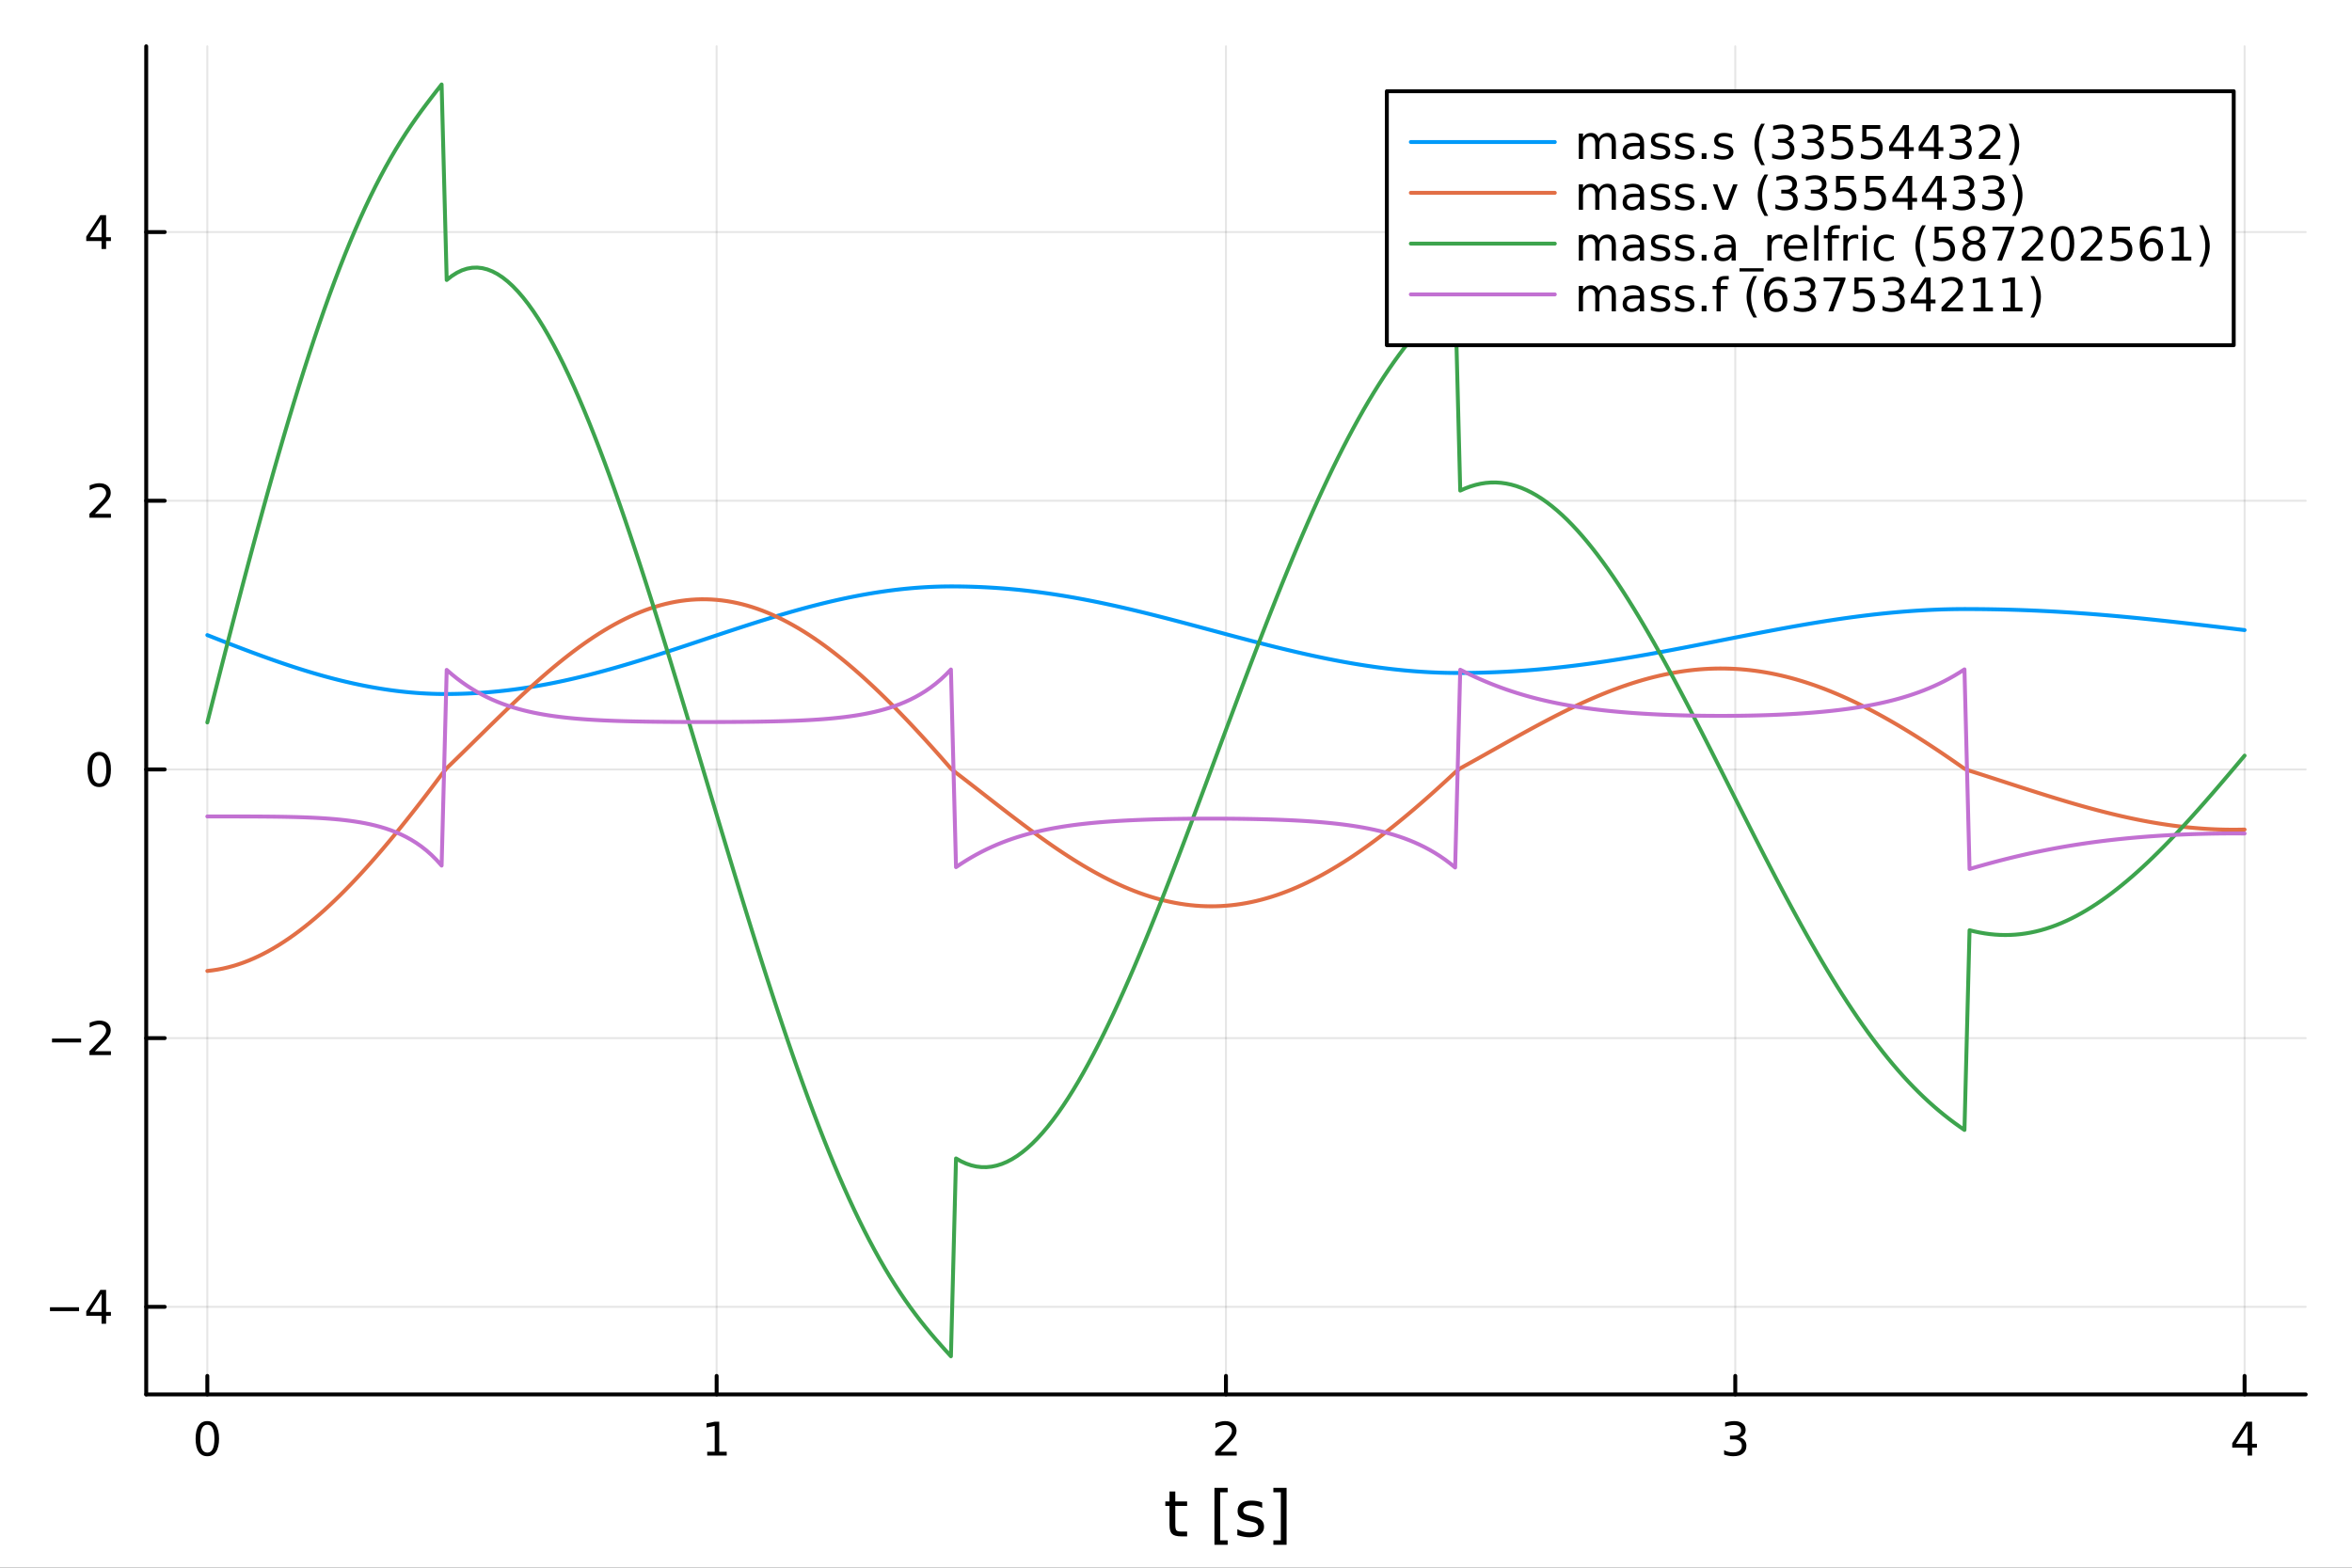 <?xml version="1.0" encoding="utf-8"?>
<svg xmlns="http://www.w3.org/2000/svg" xmlns:xlink="http://www.w3.org/1999/xlink" width="600" height="400" viewBox="0 0 2400 1600">
<rect x="0" y="0" width="2400" height="1600" fill="#333333" stroke="none"/>
<defs>
  <clipPath id="clip130">
    <rect x="0" y="0" width="2400" height="1600"/>
  </clipPath>
</defs>
<path clip-path="url(#clip130)" d="M0 1600 L2400 1600 L2400 0 L0 0  Z" fill="#ffffff" fill-rule="evenodd" fill-opacity="1"/>
<defs>
  <clipPath id="clip131">
    <rect x="480" y="0" width="1681" height="1600"/>
  </clipPath>
</defs>
<path clip-path="url(#clip130)" d="M149.191 1423.18 L2352.76 1423.18 L2352.76 47.244 L149.191 47.244  Z" fill="#ffffff" fill-rule="evenodd" fill-opacity="1"/>
<defs>
  <clipPath id="clip132">
    <rect x="149" y="47" width="2205" height="1377"/>
  </clipPath>
</defs>
<polyline clip-path="url(#clip132)" style="stroke:#000000; stroke-linecap:round; stroke-linejoin:round; stroke-width:2; stroke-opacity:0.1; fill:none" points="211.556,1423.18 211.556,47.244 "/>
<polyline clip-path="url(#clip132)" style="stroke:#000000; stroke-linecap:round; stroke-linejoin:round; stroke-width:2; stroke-opacity:0.1; fill:none" points="731.265,1423.18 731.265,47.244 "/>
<polyline clip-path="url(#clip132)" style="stroke:#000000; stroke-linecap:round; stroke-linejoin:round; stroke-width:2; stroke-opacity:0.1; fill:none" points="1250.97,1423.18 1250.97,47.244 "/>
<polyline clip-path="url(#clip132)" style="stroke:#000000; stroke-linecap:round; stroke-linejoin:round; stroke-width:2; stroke-opacity:0.1; fill:none" points="1770.68,1423.18 1770.68,47.244 "/>
<polyline clip-path="url(#clip132)" style="stroke:#000000; stroke-linecap:round; stroke-linejoin:round; stroke-width:2; stroke-opacity:0.1; fill:none" points="2290.39,1423.18 2290.39,47.244 "/>
<polyline clip-path="url(#clip130)" style="stroke:#000000; stroke-linecap:round; stroke-linejoin:round; stroke-width:4; stroke-opacity:1; fill:none" points="149.191,1423.18 2352.76,1423.18 "/>
<polyline clip-path="url(#clip130)" style="stroke:#000000; stroke-linecap:round; stroke-linejoin:round; stroke-width:4; stroke-opacity:1; fill:none" points="211.556,1423.18 211.556,1404.28 "/>
<polyline clip-path="url(#clip130)" style="stroke:#000000; stroke-linecap:round; stroke-linejoin:round; stroke-width:4; stroke-opacity:1; fill:none" points="731.265,1423.18 731.265,1404.28 "/>
<polyline clip-path="url(#clip130)" style="stroke:#000000; stroke-linecap:round; stroke-linejoin:round; stroke-width:4; stroke-opacity:1; fill:none" points="1250.97,1423.18 1250.97,1404.28 "/>
<polyline clip-path="url(#clip130)" style="stroke:#000000; stroke-linecap:round; stroke-linejoin:round; stroke-width:4; stroke-opacity:1; fill:none" points="1770.68,1423.18 1770.68,1404.28 "/>
<polyline clip-path="url(#clip130)" style="stroke:#000000; stroke-linecap:round; stroke-linejoin:round; stroke-width:4; stroke-opacity:1; fill:none" points="2290.39,1423.18 2290.39,1404.28 "/>
<path clip-path="url(#clip130)" d="M211.556 1454.1 Q207.945 1454.1 206.116 1457.66 Q204.311 1461.2 204.311 1468.33 Q204.311 1475.44 206.116 1479.01 Q207.945 1482.55 211.556 1482.55 Q215.19 1482.55 216.996 1479.01 Q218.824 1475.44 218.824 1468.33 Q218.824 1461.2 216.996 1457.66 Q215.19 1454.1 211.556 1454.1 M211.556 1450.39 Q217.366 1450.39 220.422 1455 Q223.5 1459.58 223.5 1468.33 Q223.5 1477.06 220.422 1481.67 Q217.366 1486.25 211.556 1486.25 Q205.746 1486.25 202.667 1481.67 Q199.612 1477.06 199.612 1468.33 Q199.612 1459.58 202.667 1455 Q205.746 1450.39 211.556 1450.39 Z" fill="#000000" fill-rule="nonzero" fill-opacity="1" /><path clip-path="url(#clip130)" d="M721.647 1481.64 L729.285 1481.64 L729.285 1455.28 L720.975 1456.95 L720.975 1452.69 L729.239 1451.02 L733.915 1451.02 L733.915 1481.64 L741.554 1481.64 L741.554 1485.58 L721.647 1485.58 L721.647 1481.64 Z" fill="#000000" fill-rule="nonzero" fill-opacity="1" /><path clip-path="url(#clip130)" d="M1245.63 1481.64 L1261.95 1481.64 L1261.95 1485.58 L1240 1485.58 L1240 1481.64 Q1242.66 1478.89 1247.25 1474.26 Q1251.85 1469.61 1253.03 1468.27 Q1255.28 1465.74 1256.16 1464.01 Q1257.06 1462.25 1257.06 1460.56 Q1257.06 1457.8 1255.12 1456.07 Q1253.2 1454.33 1250.09 1454.33 Q1247.89 1454.33 1245.44 1455.09 Q1243.01 1455.86 1240.23 1457.41 L1240.23 1452.69 Q1243.06 1451.55 1245.51 1450.97 Q1247.96 1450.39 1250 1450.39 Q1255.37 1450.39 1258.57 1453.08 Q1261.76 1455.77 1261.76 1460.26 Q1261.76 1462.39 1260.95 1464.31 Q1260.16 1466.2 1258.06 1468.8 Q1257.48 1469.47 1254.38 1472.69 Q1251.27 1475.88 1245.63 1481.64 Z" fill="#000000" fill-rule="nonzero" fill-opacity="1" /><path clip-path="url(#clip130)" d="M1774.93 1466.95 Q1778.29 1467.66 1780.16 1469.93 Q1782.06 1472.2 1782.06 1475.53 Q1782.06 1480.65 1778.54 1483.45 Q1775.02 1486.25 1768.54 1486.25 Q1766.37 1486.25 1764.05 1485.81 Q1761.76 1485.39 1759.3 1484.54 L1759.3 1480.02 Q1761.25 1481.16 1763.56 1481.74 Q1765.88 1482.32 1768.4 1482.32 Q1772.8 1482.32 1775.09 1480.58 Q1777.41 1478.84 1777.41 1475.53 Q1777.41 1472.48 1775.25 1470.77 Q1773.12 1469.03 1769.3 1469.03 L1765.28 1469.03 L1765.28 1465.19 L1769.49 1465.19 Q1772.94 1465.19 1774.77 1463.82 Q1776.6 1462.43 1776.6 1459.84 Q1776.6 1457.18 1774.7 1455.77 Q1772.82 1454.33 1769.3 1454.33 Q1767.38 1454.33 1765.18 1454.75 Q1762.99 1455.16 1760.35 1456.04 L1760.35 1451.88 Q1763.01 1451.14 1765.32 1450.77 Q1767.66 1450.39 1769.72 1450.39 Q1775.05 1450.39 1778.15 1452.83 Q1781.25 1455.23 1781.25 1459.35 Q1781.25 1462.22 1779.61 1464.21 Q1777.96 1466.18 1774.93 1466.95 Z" fill="#000000" fill-rule="nonzero" fill-opacity="1" /><path clip-path="url(#clip130)" d="M2293.4 1455.09 L2281.59 1473.54 L2293.4 1473.54 L2293.4 1455.09 M2292.17 1451.02 L2298.05 1451.02 L2298.05 1473.54 L2302.98 1473.54 L2302.98 1477.43 L2298.05 1477.43 L2298.05 1485.58 L2293.4 1485.58 L2293.4 1477.43 L2277.8 1477.43 L2277.8 1472.92 L2292.17 1451.02 Z" fill="#000000" fill-rule="nonzero" fill-opacity="1" /><path clip-path="url(#clip130)" d="M1199.28 1522.27 L1199.28 1532.4 L1211.35 1532.4 L1211.35 1536.95 L1199.28 1536.95 L1199.28 1556.3 Q1199.28 1560.66 1200.46 1561.9 Q1201.67 1563.14 1205.33 1563.14 L1211.35 1563.14 L1211.35 1568.04 L1205.33 1568.04 Q1198.55 1568.04 1195.97 1565.53 Q1193.4 1562.98 1193.4 1556.3 L1193.4 1536.95 L1189.1 1536.95 L1189.1 1532.4 L1193.4 1532.4 L1193.4 1522.27 L1199.28 1522.27 Z" fill="#000000" fill-rule="nonzero" fill-opacity="1" /><path clip-path="url(#clip130)" d="M1239.23 1518.52 L1252.72 1518.52 L1252.72 1523.07 L1245.09 1523.07 L1245.09 1572.09 L1252.72 1572.09 L1252.72 1576.64 L1239.23 1576.64 L1239.23 1518.52 Z" fill="#000000" fill-rule="nonzero" fill-opacity="1" /><path clip-path="url(#clip130)" d="M1287.93 1533.45 L1287.93 1538.98 Q1285.44 1537.71 1282.77 1537.07 Q1280.1 1536.44 1277.23 1536.44 Q1272.87 1536.44 1270.68 1537.77 Q1268.51 1539.11 1268.51 1541.79 Q1268.51 1543.82 1270.07 1545 Q1271.63 1546.15 1276.34 1547.2 L1278.35 1547.64 Q1284.58 1548.98 1287.19 1551.43 Q1289.84 1553.85 1289.84 1558.21 Q1289.84 1563.17 1285.89 1566.07 Q1281.97 1568.97 1275.1 1568.97 Q1272.23 1568.97 1269.12 1568.39 Q1266.03 1567.85 1262.59 1566.74 L1262.59 1560.69 Q1265.84 1562.38 1268.99 1563.24 Q1272.14 1564.07 1275.23 1564.07 Q1279.36 1564.07 1281.59 1562.66 Q1283.82 1561.23 1283.82 1558.65 Q1283.82 1556.27 1282.2 1554.99 Q1280.61 1553.72 1275.16 1552.54 L1273.13 1552.07 Q1267.68 1550.92 1265.26 1548.56 Q1262.85 1546.18 1262.85 1542.04 Q1262.85 1537.01 1266.41 1534.27 Q1269.98 1531.54 1276.53 1531.54 Q1279.78 1531.54 1282.64 1532.01 Q1285.51 1532.49 1287.93 1533.45 Z" fill="#000000" fill-rule="nonzero" fill-opacity="1" /><path clip-path="url(#clip130)" d="M1312.85 1518.52 L1312.85 1576.64 L1299.35 1576.64 L1299.35 1572.09 L1306.96 1572.09 L1306.96 1523.07 L1299.35 1523.07 L1299.35 1518.52 L1312.85 1518.52 Z" fill="#000000" fill-rule="nonzero" fill-opacity="1" /><polyline clip-path="url(#clip132)" style="stroke:#000000; stroke-linecap:round; stroke-linejoin:round; stroke-width:2; stroke-opacity:0.1; fill:none" points="149.191,1333.75 2352.76,1333.75 "/>
<polyline clip-path="url(#clip132)" style="stroke:#000000; stroke-linecap:round; stroke-linejoin:round; stroke-width:2; stroke-opacity:0.1; fill:none" points="149.191,1059.53 2352.76,1059.53 "/>
<polyline clip-path="url(#clip132)" style="stroke:#000000; stroke-linecap:round; stroke-linejoin:round; stroke-width:2; stroke-opacity:0.1; fill:none" points="149.191,785.304 2352.76,785.304 "/>
<polyline clip-path="url(#clip132)" style="stroke:#000000; stroke-linecap:round; stroke-linejoin:round; stroke-width:2; stroke-opacity:0.1; fill:none" points="149.191,511.079 2352.76,511.079 "/>
<polyline clip-path="url(#clip132)" style="stroke:#000000; stroke-linecap:round; stroke-linejoin:round; stroke-width:2; stroke-opacity:0.1; fill:none" points="149.191,236.855 2352.76,236.855 "/>
<polyline clip-path="url(#clip130)" style="stroke:#000000; stroke-linecap:round; stroke-linejoin:round; stroke-width:4; stroke-opacity:1; fill:none" points="149.191,1423.18 149.191,47.244 "/>
<polyline clip-path="url(#clip130)" style="stroke:#000000; stroke-linecap:round; stroke-linejoin:round; stroke-width:4; stroke-opacity:1; fill:none" points="149.191,1333.75 168.089,1333.75 "/>
<polyline clip-path="url(#clip130)" style="stroke:#000000; stroke-linecap:round; stroke-linejoin:round; stroke-width:4; stroke-opacity:1; fill:none" points="149.191,1059.53 168.089,1059.53 "/>
<polyline clip-path="url(#clip130)" style="stroke:#000000; stroke-linecap:round; stroke-linejoin:round; stroke-width:4; stroke-opacity:1; fill:none" points="149.191,785.304 168.089,785.304 "/>
<polyline clip-path="url(#clip130)" style="stroke:#000000; stroke-linecap:round; stroke-linejoin:round; stroke-width:4; stroke-opacity:1; fill:none" points="149.191,511.079 168.089,511.079 "/>
<polyline clip-path="url(#clip130)" style="stroke:#000000; stroke-linecap:round; stroke-linejoin:round; stroke-width:4; stroke-opacity:1; fill:none" points="149.191,236.855 168.089,236.855 "/>
<path clip-path="url(#clip130)" d="M50.992 1334.21 L80.668 1334.21 L80.668 1338.14 L50.992 1338.14 L50.992 1334.21 Z" fill="#000000" fill-rule="nonzero" fill-opacity="1" /><path clip-path="url(#clip130)" d="M103.608 1320.55 L91.802 1339 L103.608 1339 L103.608 1320.55 M102.381 1316.47 L108.26 1316.47 L108.26 1339 L113.191 1339 L113.191 1342.89 L108.26 1342.89 L108.26 1351.03 L103.608 1351.03 L103.608 1342.89 L88.006 1342.89 L88.006 1338.37 L102.381 1316.47 Z" fill="#000000" fill-rule="nonzero" fill-opacity="1" /><path clip-path="url(#clip130)" d="M53.075 1059.98 L82.751 1059.98 L82.751 1063.92 L53.075 1063.92 L53.075 1059.98 Z" fill="#000000" fill-rule="nonzero" fill-opacity="1" /><path clip-path="url(#clip130)" d="M96.871 1072.87 L113.191 1072.87 L113.191 1076.81 L91.246 1076.81 L91.246 1072.87 Q93.909 1070.12 98.492 1065.49 Q103.098 1060.84 104.279 1059.49 Q106.524 1056.97 107.404 1055.24 Q108.307 1053.48 108.307 1051.79 Q108.307 1049.03 106.362 1047.3 Q104.441 1045.56 101.339 1045.56 Q99.14 1045.56 96.686 1046.32 Q94.256 1047.09 91.478 1048.64 L91.478 1043.92 Q94.302 1042.78 96.756 1042.2 Q99.21 1041.62 101.246 1041.62 Q106.617 1041.62 109.811 1044.31 Q113.006 1046.99 113.006 1051.49 Q113.006 1053.61 112.196 1055.54 Q111.408 1057.43 109.302 1060.03 Q108.723 1060.7 105.621 1063.92 Q102.52 1067.11 96.871 1072.87 Z" fill="#000000" fill-rule="nonzero" fill-opacity="1" /><path clip-path="url(#clip130)" d="M101.246 771.103 Q97.635 771.103 95.807 774.668 Q94.001 778.209 94.001 785.339 Q94.001 792.445 95.807 796.01 Q97.635 799.552 101.246 799.552 Q104.881 799.552 106.686 796.01 Q108.515 792.445 108.515 785.339 Q108.515 778.209 106.686 774.668 Q104.881 771.103 101.246 771.103 M101.246 767.399 Q107.057 767.399 110.112 772.006 Q113.191 776.589 113.191 785.339 Q113.191 794.066 110.112 798.672 Q107.057 803.256 101.246 803.256 Q95.436 803.256 92.358 798.672 Q89.302 794.066 89.302 785.339 Q89.302 776.589 92.358 772.006 Q95.436 767.399 101.246 767.399 Z" fill="#000000" fill-rule="nonzero" fill-opacity="1" /><path clip-path="url(#clip130)" d="M96.871 524.424 L113.191 524.424 L113.191 528.359 L91.246 528.359 L91.246 524.424 Q93.909 521.67 98.492 517.04 Q103.098 512.387 104.279 511.045 Q106.524 508.522 107.404 506.785 Q108.307 505.026 108.307 503.336 Q108.307 500.582 106.362 498.846 Q104.441 497.11 101.339 497.11 Q99.14 497.11 96.686 497.873 Q94.256 498.637 91.478 500.188 L91.478 495.466 Q94.302 494.332 96.756 493.753 Q99.21 493.174 101.246 493.174 Q106.617 493.174 109.811 495.86 Q113.006 498.545 113.006 503.035 Q113.006 505.165 112.196 507.086 Q111.408 508.985 109.302 511.577 Q108.723 512.248 105.621 515.466 Q102.52 518.66 96.871 524.424 Z" fill="#000000" fill-rule="nonzero" fill-opacity="1" /><path clip-path="url(#clip130)" d="M103.608 223.649 L91.802 242.098 L103.608 242.098 L103.608 223.649 M102.381 219.575 L108.26 219.575 L108.26 242.098 L113.191 242.098 L113.191 245.986 L108.26 245.986 L108.26 254.135 L103.608 254.135 L103.608 245.986 L88.006 245.986 L88.006 241.473 L102.381 219.575 Z" fill="#000000" fill-rule="nonzero" fill-opacity="1" /><polyline clip-path="url(#clip132)" style="stroke:#009af9; stroke-linecap:round; stroke-linejoin:round; stroke-width:4; stroke-opacity:1; fill:none" points="211.556,648.192 216.753,650.245 221.95,652.291 227.147,654.328 232.344,656.354 237.541,658.365 242.738,660.362 247.936,662.341 253.133,664.302 258.33,666.241 263.527,668.158 268.724,670.05 273.921,671.915 279.118,673.755 284.315,675.565 289.512,677.342 294.709,679.086 299.906,680.795 305.103,682.466 310.301,684.098 315.498,685.689 320.695,687.237 325.892,688.741 331.089,690.199 336.286,691.61 341.483,692.973 346.68,694.285 351.877,695.546 357.074,696.754 362.271,697.909 367.469,699.009 372.666,700.053 377.863,701.039 383.06,701.967 388.257,702.836 393.454,703.644 398.651,704.391 403.848,705.076 409.045,705.697 414.242,706.255 419.439,706.746 424.636,707.173 429.834,707.532 435.031,707.825 440.228,708.049 445.425,708.205 450.622,708.291 455.819,708.307 461.016,708.267 466.213,708.177 471.41,708.037 476.607,707.847 481.804,707.606 487.002,707.314 492.199,706.97 497.396,706.576 502.593,706.131 507.79,705.635 512.987,705.089 518.184,704.492 523.381,703.846 528.578,703.15 533.775,702.406 538.972,701.614 544.17,700.774 549.367,699.888 554.564,698.955 559.761,697.978 564.958,696.956 570.155,695.891 575.352,694.784 580.549,693.635 585.746,692.446 590.943,691.218 596.14,689.952 601.337,688.651 606.535,687.314 611.732,685.943 616.929,684.54 622.126,683.104 627.323,681.639 632.52,680.144 637.717,678.623 642.914,677.078 648.111,675.508 653.308,673.916 658.505,672.302 663.703,670.669 668.9,669.017 674.097,667.349 679.294,665.667 684.491,663.972 689.688,662.266 694.885,660.55 700.082,658.827 705.279,657.097 710.476,655.364 715.673,653.627 720.87,651.889 726.068,650.153 731.265,648.419 736.462,646.689 741.659,644.967 746.856,643.252 752.053,641.547 757.25,639.853 762.447,638.171 767.644,636.505 772.841,634.855 778.038,633.224 783.236,631.613 788.433,630.024 793.63,628.457 798.827,626.914 804.024,625.398 809.221,623.91 814.418,622.451 819.615,621.023 824.812,619.628 830.009,618.266 835.206,616.939 840.403,615.648 845.601,614.395 850.798,613.181 855.995,612.007 861.192,610.876 866.389,609.787 871.586,608.742 876.783,607.741 881.98,606.787 887.177,605.88 892.374,605.021 897.571,604.211 902.769,603.452 907.966,602.743 913.163,602.086 918.36,601.482 923.557,600.931 928.754,600.435 933.951,599.994 939.148,599.608 944.345,599.279 949.542,599.007 954.739,598.792 959.936,598.636 965.134,598.538 970.331,598.5 975.528,598.52 980.725,598.576 985.922,598.67 991.119,598.805 996.316,598.98 1001.51,599.195 1006.71,599.45 1011.91,599.746 1017.1,600.082 1022.3,600.459 1027.5,600.875 1032.7,601.332 1037.89,601.828 1043.09,602.364 1048.29,602.939 1053.48,603.552 1058.68,604.204 1063.88,604.893 1069.08,605.619 1074.27,606.381 1079.47,607.18 1084.67,608.013 1089.86,608.881 1095.06,609.782 1100.26,610.716 1105.45,611.682 1110.65,612.678 1115.85,613.705 1121.05,614.761 1126.24,615.845 1131.44,616.956 1136.64,618.092 1141.83,619.253 1147.03,620.438 1152.23,621.645 1157.43,622.875 1162.62,624.124 1167.82,625.392 1173.02,626.678 1178.21,627.98 1183.41,629.298 1188.61,630.63 1193.81,631.974 1199,633.33 1204.2,634.696 1209.4,636.07 1214.59,637.451 1219.79,638.839 1224.99,640.231 1230.19,641.626 1235.38,643.022 1240.58,644.419 1245.78,645.815 1250.97,647.209 1256.17,648.598 1261.37,649.982 1266.56,651.358 1271.76,652.728 1276.96,654.087 1282.16,655.436 1287.35,656.772 1292.55,658.095 1297.75,659.402 1302.94,660.693 1308.14,661.966 1313.34,663.221 1318.54,664.456 1323.73,665.669 1328.93,666.859 1334.13,668.025 1339.32,669.165 1344.52,670.28 1349.72,671.367 1354.92,672.426 1360.11,673.455 1365.31,674.453 1370.51,675.419 1375.7,676.352 1380.9,677.252 1386.1,678.117 1391.29,678.945 1396.49,679.738 1401.69,680.492 1406.89,681.208 1412.08,681.884 1417.28,682.521 1422.48,683.116 1427.67,683.67 1432.87,684.182 1438.07,684.65 1443.27,685.075 1448.46,685.455 1453.66,685.79 1458.86,686.08 1464.05,686.323 1469.25,686.52 1474.45,686.67 1479.65,686.772 1484.84,686.825 1490.04,686.828 1495.24,686.797 1500.43,686.739 1505.63,686.655 1510.83,686.542 1516.02,686.401 1521.22,686.23 1526.42,686.03 1531.62,685.801 1536.81,685.543 1542.01,685.255 1547.21,684.939 1552.4,684.594 1557.6,684.22 1562.8,683.818 1568,683.387 1573.19,682.928 1578.39,682.442 1583.59,681.929 1588.78,681.389 1593.98,680.823 1599.18,680.231 1604.38,679.613 1609.57,678.97 1614.77,678.304 1619.97,677.614 1625.16,676.901 1630.36,676.165 1635.56,675.406 1640.75,674.627 1645.95,673.827 1651.15,673.008 1656.35,672.17 1661.54,671.313 1666.74,670.438 1671.94,669.547 1677.13,668.641 1682.33,667.72 1687.53,666.785 1692.73,665.836 1697.92,664.875 1703.12,663.904 1708.32,662.922 1713.51,661.931 1718.71,660.932 1723.91,659.924 1729.11,658.911 1734.3,657.893 1739.5,656.87 1744.7,655.844 1749.89,654.816 1755.09,653.786 1760.29,652.756 1765.49,651.727 1770.68,650.7 1775.88,649.676 1781.08,648.655 1786.27,647.64 1791.47,646.63 1796.67,645.628 1801.86,644.633 1807.06,643.648 1812.26,642.672 1817.46,641.708 1822.65,640.755 1827.85,639.815 1833.05,638.89 1838.24,637.979 1843.44,637.084 1848.64,636.206 1853.84,635.346 1859.03,634.504 1864.23,633.682 1869.43,632.88 1874.62,632.099 1879.82,631.34 1885.02,630.604 1890.22,629.892 1895.41,629.205 1900.61,628.543 1905.81,627.906 1911,627.296 1916.2,626.714 1921.4,626.16 1926.59,625.636 1931.79,625.14 1936.99,624.674 1942.19,624.239 1947.38,623.835 1952.58,623.464 1957.78,623.124 1962.97,622.818 1968.17,622.544 1973.37,622.305 1978.57,622.101 1983.76,621.931 1988.96,621.797 1994.16,621.699 1999.35,621.637 2004.55,621.611 2009.75,621.621 2014.95,621.647 2020.14,621.687 2025.34,621.743 2030.54,621.815 2035.73,621.904 2040.93,622.009 2046.13,622.131 2051.32,622.269 2056.52,622.425 2061.72,622.597 2066.92,622.786 2072.11,622.992 2077.31,623.214 2082.51,623.453 2087.7,623.708 2092.9,623.979 2098.1,624.267 2103.3,624.57 2108.49,624.889 2113.69,625.223 2118.89,625.573 2124.08,625.938 2129.28,626.317 2134.48,626.71 2139.68,627.116 2144.87,627.537 2150.07,627.971 2155.27,628.418 2160.46,628.878 2165.66,629.35 2170.86,629.832 2176.05,630.326 2181.25,630.832 2186.45,631.347 2191.65,631.873 2196.84,632.409 2202.04,632.954 2207.24,633.507 2212.43,634.067 2217.63,634.636 2222.83,635.211 2228.03,635.793 2233.22,636.381 2238.42,636.974 2243.62,637.572 2248.81,638.173 2254.01,638.778 2259.21,639.387 2264.41,639.997 2269.6,640.61 2274.8,641.224 2280,641.838 2285.19,642.452 2290.39,643.065 "/>
<polyline clip-path="url(#clip132)" style="stroke:#e26f46; stroke-linecap:round; stroke-linejoin:round; stroke-width:4; stroke-opacity:1; fill:none" points="211.556,990.973 216.753,990.36 221.95,989.565 227.147,988.571 232.344,987.375 237.541,985.979 242.738,984.382 247.936,982.589 253.133,980.597 258.33,978.412 263.527,976.033 268.724,973.464 273.921,970.706 279.118,967.76 284.315,964.63 289.512,961.321 294.709,957.834 299.906,954.171 305.103,950.339 310.301,946.34 315.498,942.178 320.695,937.858 325.892,933.382 331.089,928.756 336.286,923.982 341.483,919.067 346.68,914.013 351.877,908.825 357.074,903.508 362.271,898.066 367.469,892.503 372.666,886.824 377.863,881.033 383.06,875.135 388.257,869.133 393.454,863.034 398.651,856.838 403.848,850.552 409.045,844.179 414.242,837.723 419.439,831.188 424.636,824.575 429.834,817.887 435.031,811.127 440.228,804.299 445.425,797.404 450.622,790.459 455.819,784.009 461.016,778.991 466.213,773.939 471.41,768.862 476.607,763.764 481.804,758.654 487.002,753.539 492.199,748.425 497.396,743.323 502.593,738.235 507.79,733.172 512.987,728.136 518.184,723.139 523.381,718.185 528.578,713.281 533.775,708.433 538.972,703.649 544.17,698.932 549.367,694.291 554.564,689.732 559.761,685.258 564.958,680.875 570.155,676.59 575.352,672.408 580.549,668.331 585.746,664.366 590.943,660.518 596.14,656.79 601.337,653.183 606.535,649.703 611.732,646.355 616.929,643.143 622.126,640.071 627.323,637.144 632.52,634.366 637.717,631.73 642.914,629.243 648.111,626.911 653.308,624.737 658.505,622.724 663.703,620.874 668.9,619.191 674.097,617.674 679.294,616.318 684.491,615.131 689.688,614.114 694.885,613.269 700.082,612.596 705.279,612.097 710.476,611.773 715.673,611.621 720.87,611.644 726.068,611.84 731.265,612.211 736.462,612.756 741.659,613.474 746.856,614.365 752.053,615.428 757.25,616.662 762.447,618.066 767.644,619.637 772.841,621.376 778.038,623.279 783.236,625.346 788.433,627.573 793.63,629.961 798.827,632.506 804.024,635.206 809.221,638.058 814.418,641.059 819.615,644.206 824.812,647.497 830.009,650.928 835.206,654.5 840.403,658.205 845.601,662.043 850.798,666.007 855.995,670.096 861.192,674.305 866.389,678.631 871.586,683.074 876.783,687.627 881.98,692.288 887.177,697.051 892.374,701.913 897.571,706.869 902.769,711.916 907.966,717.054 913.163,722.279 918.36,727.587 923.557,732.974 928.754,738.434 933.951,743.966 939.148,749.564 944.345,755.226 949.542,760.954 954.739,766.743 959.936,772.592 965.134,778.497 970.331,784.436 975.528,788.687 980.725,792.673 985.922,796.683 991.119,800.711 996.316,804.755 1001.51,808.804 1006.71,812.858 1011.91,816.909 1017.1,820.952 1022.3,824.982 1027.5,828.992 1032.7,832.978 1037.89,836.937 1043.09,840.861 1048.29,844.745 1053.48,848.586 1058.68,852.377 1063.88,856.114 1069.08,859.793 1074.27,863.407 1079.47,866.954 1084.67,870.427 1089.86,873.825 1095.06,877.142 1100.26,880.373 1105.45,883.515 1110.65,886.567 1115.85,889.523 1121.05,892.378 1126.24,895.131 1131.44,897.782 1136.64,900.324 1141.83,902.755 1147.03,905.071 1152.23,907.27 1157.43,909.347 1162.62,911.305 1167.82,913.142 1173.02,914.852 1178.21,916.435 1183.41,917.887 1188.61,919.207 1193.81,920.391 1199,921.444 1204.2,922.362 1209.4,923.144 1214.59,923.788 1219.79,924.294 1224.99,924.66 1230.19,924.886 1235.38,924.973 1240.58,924.921 1245.78,924.728 1250.97,924.395 1256.17,923.923 1261.37,923.31 1266.56,922.559 1271.76,921.67 1276.96,920.643 1282.16,919.48 1287.35,918.181 1292.55,916.747 1297.75,915.181 1302.94,913.484 1308.14,911.655 1313.34,909.698 1318.54,907.614 1323.73,905.405 1328.93,903.073 1334.13,900.621 1339.32,898.05 1344.52,895.361 1349.72,892.558 1354.92,889.643 1360.11,886.619 1365.31,883.488 1370.51,880.253 1375.7,876.917 1380.9,873.48 1386.1,869.948 1391.29,866.321 1396.49,862.605 1401.69,858.801 1406.89,854.913 1412.08,850.943 1417.28,846.892 1422.48,842.765 1427.67,838.564 1432.87,834.292 1438.07,829.953 1443.27,825.55 1448.46,821.084 1453.66,816.555 1458.86,811.967 1464.05,807.324 1469.25,802.628 1474.45,797.881 1479.65,793.085 1484.84,788.244 1490.04,784.174 1495.24,781.312 1500.43,778.433 1505.63,775.538 1510.83,772.629 1516.02,769.711 1521.22,766.787 1526.42,763.86 1531.62,760.937 1536.81,758.018 1542.01,755.107 1547.21,752.21 1552.4,749.328 1557.6,746.466 1562.8,743.627 1568,740.816 1573.19,738.036 1578.39,735.291 1583.59,732.583 1588.78,729.915 1593.98,727.292 1599.18,724.717 1604.38,722.194 1609.57,719.726 1614.77,717.312 1619.97,714.958 1625.16,712.668 1630.36,710.444 1635.56,708.29 1640.75,706.205 1645.95,704.193 1651.15,702.256 1656.35,700.398 1661.54,698.621 1666.74,696.928 1671.94,695.316 1677.13,693.791 1682.33,692.354 1687.53,691.008 1692.73,689.755 1697.92,688.594 1703.12,687.525 1708.32,686.552 1713.51,685.676 1718.71,684.901 1723.91,684.226 1729.11,683.646 1734.3,683.167 1739.5,682.79 1744.7,682.516 1749.89,682.346 1755.09,682.278 1760.29,682.31 1765.49,682.446 1770.68,682.685 1775.88,683.029 1781.08,683.478 1786.27,684.026 1791.47,684.675 1796.67,685.427 1801.86,686.281 1807.06,687.238 1812.26,688.295 1817.46,689.448 1822.65,690.699 1827.85,692.048 1833.05,693.495 1838.24,695.039 1843.44,696.674 1848.64,698.4 1853.84,700.218 1859.03,702.126 1864.23,704.124 1869.43,706.209 1874.62,708.376 1879.82,710.626 1885.02,712.958 1890.22,715.371 1895.41,717.862 1900.61,720.429 1905.81,723.068 1911,725.779 1916.2,728.561 1921.4,731.411 1926.59,734.328 1931.79,737.307 1936.99,740.348 1942.19,743.449 1947.38,746.607 1952.58,749.821 1957.78,753.089 1962.97,756.409 1968.17,759.777 1973.37,763.193 1978.57,766.655 1983.76,770.16 1988.96,773.707 1994.16,777.295 1999.35,780.92 2004.55,784.567 2009.75,786.614 2014.95,788.265 2020.14,789.924 2025.34,791.593 2030.54,793.268 2035.73,794.95 2040.93,796.635 2046.13,798.323 2051.32,800.009 2056.52,801.695 2061.72,803.375 2066.92,805.048 2072.11,806.716 2077.31,808.373 2082.51,810.018 2087.7,811.649 2092.9,813.266 2098.1,814.864 2103.3,816.443 2108.49,818 2113.69,819.533 2118.89,821.041 2124.08,822.521 2129.28,823.972 2134.48,825.394 2139.68,826.782 2144.87,828.137 2150.07,829.455 2155.27,830.735 2160.46,831.975 2165.66,833.174 2170.86,834.333 2176.05,835.449 2181.25,836.519 2186.45,837.542 2191.65,838.517 2196.84,839.441 2202.04,840.315 2207.24,841.141 2212.43,841.915 2217.63,842.635 2222.83,843.3 2228.03,843.908 2233.22,844.459 2238.42,844.953 2243.62,845.393 2248.81,845.775 2254.01,846.097 2259.21,846.359 2264.41,846.559 2269.6,846.697 2274.8,846.775 2280,846.796 2285.19,846.755 2290.39,846.652 "/>
<polyline clip-path="url(#clip132)" style="stroke:#3da44d; stroke-linecap:round; stroke-linejoin:round; stroke-width:4; stroke-opacity:1; fill:none" points="211.556,737.33 216.753,716.802 221.95,696.339 227.147,675.967 232.344,655.705 237.541,635.592 242.738,615.612 247.936,595.816 253.133,576.192 258.33,556.785 263.527,537.589 268.724,518.635 273.921,499.935 279.118,481.488 284.315,463.321 289.512,445.465 294.709,427.924 299.906,410.712 305.103,393.855 310.301,377.365 315.498,361.257 320.695,345.536 325.892,330.22 331.089,315.32 336.286,300.84 341.483,286.788 346.68,273.172 351.877,259.998 357.074,247.266 362.271,234.981 367.469,223.145 372.666,211.75 377.863,200.799 383.06,190.287 388.257,180.207 393.454,170.553 398.651,161.306 403.848,152.454 409.045,143.981 414.242,135.864 419.439,128.08 424.636,120.594 429.834,113.37 435.031,106.367 440.228,99.539 445.425,92.829 450.622,86.186 455.819,285.769 461.016,281.677 466.213,278.38 471.41,275.888 476.607,274.18 481.804,273.251 487.002,273.088 492.199,273.676 497.396,275.003 502.593,277.051 507.79,279.806 512.987,283.252 518.184,287.372 523.381,292.153 528.578,297.575 533.775,303.623 538.972,310.28 544.17,317.526 549.367,325.348 554.564,333.732 559.761,342.656 564.958,352.103 570.155,362.062 575.352,372.519 580.549,383.445 585.746,394.831 590.943,406.663 596.14,418.922 601.337,431.58 606.535,444.628 611.732,458.051 616.929,471.833 622.126,485.961 627.323,500.418 632.52,515.193 637.717,530.243 642.914,545.563 648.111,561.141 653.308,576.961 658.505,593.008 663.703,609.265 668.9,625.716 674.097,642.34 679.294,659.11 684.491,676.018 689.688,693.045 694.885,710.174 700.082,727.388 705.279,744.667 710.476,761.996 715.673,779.358 720.87,796.735 726.068,814.107 731.265,831.458 736.462,848.768 741.659,866.019 746.856,883.192 752.053,900.278 757.25,917.265 762.447,934.128 767.644,950.852 772.841,967.42 778.038,983.814 783.236,1000.02 788.433,1016.02 793.63,1031.81 798.827,1047.38 804.024,1062.7 809.221,1077.77 814.418,1092.57 819.615,1107.08 824.812,1121.3 830.009,1135.22 835.206,1148.83 840.403,1162.11 845.601,1175.07 850.798,1187.69 855.995,1199.96 861.192,1211.87 866.389,1223.43 871.586,1234.63 876.783,1245.47 881.98,1255.94 887.177,1266.04 892.374,1275.78 897.571,1285.15 902.769,1294.16 907.966,1302.82 913.163,1311.13 918.36,1319.11 923.557,1326.76 928.754,1334.1 933.951,1341.14 939.148,1347.91 944.345,1354.42 949.542,1360.71 954.739,1366.8 959.936,1372.73 965.134,1378.53 970.331,1384.24 975.528,1182.32 980.725,1185.25 985.922,1187.6 991.119,1189.37 996.316,1190.56 1001.51,1191.16 1006.71,1191.2 1011.91,1190.67 1017.1,1189.58 1022.3,1187.94 1027.5,1185.76 1032.7,1183.04 1037.89,1179.8 1043.09,1176.04 1048.29,1171.78 1053.48,1167.02 1058.68,1161.78 1063.88,1156.07 1069.08,1149.9 1074.27,1143.28 1079.47,1136.23 1084.67,1128.75 1089.86,1120.86 1095.06,1112.58 1100.26,1103.9 1105.45,1094.85 1110.65,1085.45 1115.85,1075.69 1121.05,1065.6 1126.24,1055.19 1131.44,1044.48 1136.64,1033.47 1141.83,1022.18 1147.03,1010.63 1152.23,998.82 1157.43,986.766 1162.62,974.49 1167.82,962.008 1173.02,949.328 1178.21,936.463 1183.41,923.426 1188.61,910.232 1193.81,896.892 1199,883.427 1204.2,869.85 1209.4,856.173 1214.59,842.412 1219.79,828.579 1224.99,814.691 1230.19,800.761 1235.38,786.8 1240.58,772.825 1245.78,758.849 1250.97,744.888 1256.17,730.957 1261.37,717.068 1266.56,703.239 1271.76,689.472 1276.96,675.785 1282.16,662.193 1287.35,648.709 1292.55,635.347 1297.75,622.12 1302.94,609.04 1308.14,596.109 1313.34,583.345 1318.54,570.759 1323.73,558.363 1328.93,546.167 1334.13,534.182 1339.32,522.417 1344.52,510.873 1349.72,499.565 1354.92,488.501 1360.11,477.688 1365.31,467.133 1370.51,456.843 1375.7,446.823 1380.9,437.073 1386.1,427.601 1391.29,418.41 1396.49,409.504 1401.69,400.883 1406.89,392.55 1412.08,384.504 1417.28,376.739 1422.48,369.257 1427.67,362.054 1432.87,355.125 1438.07,348.466 1443.27,342.069 1448.46,335.924 1453.66,330.02 1458.86,324.345 1464.05,318.887 1469.25,313.629 1474.45,308.553 1479.65,303.641 1484.84,298.868 1490.04,500.709 1495.24,498.413 1500.43,496.468 1505.63,494.891 1510.83,493.695 1516.02,492.883 1521.22,492.456 1526.42,492.414 1531.62,492.758 1536.81,493.484 1542.01,494.589 1547.21,496.07 1552.4,497.926 1557.6,500.149 1562.8,502.737 1568,505.685 1573.19,508.986 1578.39,512.636 1583.59,516.622 1588.78,520.939 1593.98,525.583 1599.18,530.548 1604.38,535.828 1609.57,541.415 1614.77,547.286 1619.97,553.446 1625.16,559.886 1630.36,566.602 1635.56,573.586 1640.75,580.816 1645.95,588.284 1651.15,595.988 1656.35,603.919 1661.54,612.07 1666.74,620.432 1671.94,628.977 1677.13,637.708 1682.33,646.617 1687.53,655.693 1692.73,664.93 1697.92,674.309 1703.12,683.817 1708.32,693.45 1713.51,703.199 1718.71,713.054 1723.91,723.005 1729.11,733.031 1734.3,743.13 1739.5,753.291 1744.7,763.504 1749.89,773.759 1755.09,784.045 1760.29,794.348 1765.49,804.661 1770.68,814.974 1775.88,825.277 1781.08,835.561 1786.27,845.813 1791.47,856.025 1796.67,866.187 1801.86,876.29 1807.06,886.325 1812.26,896.282 1817.46,906.153 1822.65,915.928 1827.85,925.6 1833.05,935.158 1838.24,944.596 1843.44,953.907 1848.64,963.083 1853.84,972.116 1859.03,980.998 1864.23,989.722 1869.43,998.283 1874.62,1006.68 1879.82,1014.9 1885.02,1022.94 1890.22,1030.79 1895.41,1038.46 1900.61,1045.93 1905.81,1053.21 1911,1060.29 1916.2,1067.16 1921.4,1073.83 1926.59,1080.29 1931.79,1086.55 1936.99,1092.6 1942.19,1098.44 1947.38,1104.07 1952.58,1109.5 1957.78,1114.72 1962.97,1119.75 1968.17,1124.58 1973.37,1129.21 1978.57,1133.66 1983.76,1137.91 1988.96,1142 1994.16,1145.91 1999.35,1149.66 2004.55,1153.25 2009.75,949.413 2014.95,950.67 2020.14,951.756 2025.34,952.654 2030.54,953.359 2035.73,953.869 2040.93,954.178 2046.13,954.288 2051.32,954.195 2056.52,953.899 2061.72,953.399 2066.92,952.696 2072.11,951.79 2077.31,950.683 2082.51,949.375 2087.7,947.866 2092.9,946.159 2098.1,944.256 2103.3,942.159 2108.49,939.868 2113.69,937.388 2118.89,934.722 2124.08,931.871 2129.28,928.842 2134.48,925.642 2139.68,922.271 2144.87,918.732 2150.07,915.026 2155.27,911.158 2160.46,907.13 2165.66,902.952 2170.86,898.639 2176.05,894.183 2181.25,889.59 2186.45,884.862 2191.65,880.004 2196.84,875.02 2202.04,869.921 2207.24,864.723 2212.43,859.419 2217.63,854.016 2222.83,848.517 2228.03,842.927 2233.22,837.25 2238.42,831.499 2243.62,825.688 2248.81,819.812 2254.01,813.877 2259.21,807.889 2264.41,801.853 2269.6,795.775 2274.8,789.663 2280,783.53 2285.19,777.376 2290.39,771.206 "/>
<polyline clip-path="url(#clip132)" style="stroke:#c271d2; stroke-linecap:round; stroke-linejoin:round; stroke-width:4; stroke-opacity:1; fill:none" points="211.556,833.279 216.753,833.279 221.95,833.28 227.147,833.281 232.344,833.283 237.541,833.287 242.738,833.294 247.936,833.304 253.133,833.318 258.33,833.337 263.527,833.363 268.724,833.397 273.921,833.44 279.118,833.494 284.315,833.561 289.512,833.643 294.709,833.744 299.906,833.864 305.103,834.008 310.301,834.179 315.498,834.381 320.695,834.617 325.892,834.893 331.089,835.214 336.286,835.585 341.483,836.013 346.68,836.506 351.877,837.071 357.074,837.717 362.271,838.455 367.469,839.296 372.666,840.252 377.863,841.336 383.06,842.566 388.257,843.958 393.454,845.531 398.651,847.308 403.848,849.312 409.045,851.572 414.242,854.118 419.439,856.983 424.636,860.207 429.834,863.834 435.031,867.913 440.228,872.498 445.425,877.651 450.622,883.431 455.819,683.688 461.016,688.186 466.213,692.375 471.41,696.267 476.607,699.877 481.804,703.219 487.002,706.304 492.199,709.149 497.396,711.765 502.593,714.169 507.79,716.372 512.987,718.39 518.184,720.233 523.381,721.916 528.578,723.448 533.775,724.843 538.972,726.11 544.17,727.259 549.367,728.3 554.564,729.241 559.761,730.092 564.958,730.86 570.155,731.551 575.352,732.173 580.549,732.731 585.746,733.233 590.943,733.681 596.14,734.083 601.337,734.441 606.535,734.761 611.732,735.046 616.929,735.299 622.126,735.523 627.323,735.721 632.52,735.896 637.717,736.05 642.914,736.186 648.111,736.304 653.308,736.408 658.505,736.498 663.703,736.576 668.9,736.643 674.097,736.7 679.294,736.749 684.491,736.789 689.688,736.823 694.885,736.85 700.082,736.87 705.279,736.886 710.476,736.895 715.673,736.9 720.87,736.899 726.068,736.893 731.265,736.882 736.462,736.866 741.659,736.843 746.856,736.815 752.053,736.779 757.25,736.736 762.447,736.686 767.644,736.625 772.841,736.555 778.038,736.474 783.236,736.38 788.433,736.271 793.63,736.147 798.827,736.006 804.024,735.844 809.221,735.661 814.418,735.453 819.615,735.217 824.812,734.951 830.009,734.652 835.206,734.314 840.403,733.934 845.601,733.508 850.798,733.03 855.995,732.495 861.192,731.897 866.389,731.229 871.586,730.482 876.783,729.65 881.98,728.723 887.177,727.691 892.374,726.544 897.571,725.269 902.769,723.853 907.966,722.281 913.163,720.535 918.36,718.6 923.557,716.455 928.754,714.078 933.951,711.447 939.148,708.535 944.345,705.314 949.542,701.748 954.739,697.802 959.936,693.438 965.134,688.61 970.331,683.289 975.528,885.007 980.725,881.521 985.922,878.223 991.119,875.111 996.316,872.177 1001.51,869.418 1006.71,866.827 1011.91,864.398 1017.1,862.124 1022.3,859.998 1027.5,858.016 1032.7,856.167 1037.89,854.446 1043.09,852.847 1048.29,851.361 1053.48,849.984 1058.68,848.708 1063.88,847.528 1069.08,846.437 1074.27,845.429 1079.47,844.501 1084.67,843.645 1089.86,842.857 1095.06,842.133 1100.26,841.468 1105.45,840.857 1110.65,840.297 1115.85,839.785 1121.05,839.316 1126.24,838.887 1131.44,838.496 1136.64,838.139 1141.83,837.815 1147.03,837.52 1152.23,837.253 1157.43,837.011 1162.62,836.793 1167.82,836.597 1173.02,836.42 1178.21,836.263 1183.41,836.123 1188.61,836 1193.81,835.893 1199,835.8 1204.2,835.721 1209.4,835.655 1214.59,835.601 1219.79,835.559 1224.99,835.53 1230.19,835.511 1235.38,835.504 1240.58,835.509 1245.78,835.524 1250.97,835.551 1256.17,835.59 1261.37,835.641 1266.56,835.704 1271.76,835.78 1276.96,835.871 1282.16,835.975 1287.35,836.096 1292.55,836.233 1297.75,836.387 1302.94,836.561 1308.14,836.755 1313.34,836.972 1318.54,837.212 1323.73,837.479 1328.93,837.773 1334.13,838.099 1339.32,838.458 1344.52,838.853 1349.72,839.287 1354.92,839.764 1360.11,840.288 1365.31,840.862 1370.51,841.492 1375.7,842.18 1380.9,842.935 1386.1,843.76 1391.29,844.662 1396.49,845.648 1401.69,846.724 1406.89,847.899 1412.08,849.181 1417.28,850.581 1422.48,852.107 1427.67,853.771 1432.87,855.584 1438.07,857.559 1443.27,859.71 1448.46,862.052 1453.66,864.604 1458.86,867.382 1464.05,870.406 1469.25,873.697 1474.45,877.277 1479.65,881.172 1484.84,885.408 1490.04,683.534 1495.24,686.148 1500.43,688.665 1505.63,691.085 1510.83,693.409 1516.02,695.638 1521.22,697.772 1526.42,699.812 1531.62,701.759 1536.81,703.616 1542.01,705.384 1547.21,707.066 1552.4,708.664 1557.6,710.179 1562.8,711.615 1568,712.974 1573.19,714.259 1578.39,715.472 1583.59,716.617 1588.78,717.696 1593.98,718.712 1599.18,719.668 1604.38,720.565 1609.57,721.407 1614.77,722.198 1619.97,722.938 1625.16,723.631 1630.36,724.278 1635.56,724.882 1640.75,725.446 1645.95,725.971 1651.15,726.459 1656.35,726.912 1661.54,727.331 1666.74,727.719 1671.94,728.077 1677.13,728.407 1682.33,728.709 1687.53,728.986 1692.73,729.237 1697.92,729.464 1703.12,729.67 1708.32,729.853 1713.51,730.015 1718.71,730.157 1723.91,730.279 1729.11,730.382 1734.3,730.466 1739.5,730.532 1744.7,730.58 1749.89,730.609 1755.09,730.621 1760.29,730.615 1765.49,730.592 1770.68,730.55 1775.88,730.49 1781.08,730.411 1786.27,730.314 1791.47,730.198 1796.67,730.061 1801.86,729.904 1807.06,729.724 1812.26,729.522 1817.46,729.297 1822.65,729.048 1827.85,728.773 1833.05,728.47 1838.24,728.138 1843.44,727.776 1848.64,727.383 1853.84,726.955 1859.03,726.491 1864.23,725.988 1869.43,725.445 1874.62,724.859 1879.82,724.226 1885.02,723.545 1890.22,722.811 1895.41,722.02 1900.61,721.171 1905.81,720.258 1911,719.278 1916.2,718.226 1921.4,717.097 1926.59,715.885 1931.79,714.586 1936.99,713.194 1942.19,711.703 1947.38,710.106 1952.58,708.395 1957.78,706.564 1962.97,704.604 1968.17,702.507 1973.37,700.264 1978.57,697.865 1983.76,695.301 1988.96,692.559 1994.16,689.629 1999.35,686.498 2004.55,683.166 2009.75,886.907 2014.95,885.389 2020.14,883.902 2025.34,882.444 2030.54,881.018 2035.73,879.623 2040.93,878.262 2046.13,876.933 2051.32,875.639 2056.52,874.38 2061.72,873.157 2066.92,871.971 2072.11,870.819 2077.31,869.704 2082.51,868.625 2087.7,867.582 2092.9,866.575 2098.1,865.605 2103.3,864.669 2108.49,863.77 2113.69,862.905 2118.89,862.076 2124.08,861.28 2129.28,860.518 2134.48,859.789 2139.68,859.092 2144.87,858.428 2150.07,857.795 2155.27,857.193 2160.46,856.621 2165.66,856.079 2170.86,855.566 2176.05,855.08 2181.25,854.623 2186.45,854.193 2191.65,853.79 2196.84,853.414 2202.04,853.063 2207.24,852.736 2212.43,852.434 2217.63,852.156 2222.83,851.903 2228.03,851.673 2233.22,851.468 2238.42,851.285 2243.62,851.123 2248.81,850.984 2254.01,850.867 2259.21,850.772 2264.41,850.7 2269.6,850.65 2274.8,850.622 2280,850.615 2285.19,850.63 2290.39,850.666 "/>
<path clip-path="url(#clip130)" d="M1415.15 352.309 L2279.3 352.309 L2279.3 93.109 L1415.15 93.109  Z" fill="#ffffff" fill-rule="evenodd" fill-opacity="1"/>
<polyline clip-path="url(#clip130)" style="stroke:#000000; stroke-linecap:round; stroke-linejoin:round; stroke-width:4; stroke-opacity:1; fill:none" points="1415.15,352.309 2279.3,352.309 2279.3,93.109 1415.15,93.109 1415.15,352.309 "/>
<polyline clip-path="url(#clip130)" style="stroke:#009af9; stroke-linecap:round; stroke-linejoin:round; stroke-width:4; stroke-opacity:1; fill:none" points="1439.64,144.949 1586.54,144.949 "/>
<path clip-path="url(#clip130)" d="M1631.37 141.28 Q1632.97 138.409 1635.19 137.044 Q1637.42 135.678 1640.42 135.678 Q1644.48 135.678 1646.67 138.525 Q1648.87 141.349 1648.87 146.581 L1648.87 162.229 L1644.59 162.229 L1644.59 146.719 Q1644.59 142.993 1643.27 141.187 Q1641.95 139.382 1639.24 139.382 Q1635.93 139.382 1634.01 141.581 Q1632.09 143.78 1632.09 147.576 L1632.09 162.229 L1627.81 162.229 L1627.81 146.719 Q1627.81 142.969 1626.49 141.187 Q1625.17 139.382 1622.42 139.382 Q1619.15 139.382 1617.23 141.604 Q1615.31 143.803 1615.31 147.576 L1615.31 162.229 L1611.03 162.229 L1611.03 136.303 L1615.31 136.303 L1615.31 140.331 Q1616.77 137.946 1618.8 136.812 Q1620.84 135.678 1623.64 135.678 Q1626.47 135.678 1628.43 137.113 Q1630.42 138.548 1631.37 141.28 Z" fill="#000000" fill-rule="nonzero" fill-opacity="1" /><path clip-path="url(#clip130)" d="M1669.15 149.196 Q1663.99 149.196 1662 150.377 Q1660.01 151.557 1660.01 154.405 Q1660.01 156.673 1661.49 158.016 Q1662.99 159.335 1665.56 159.335 Q1669.11 159.335 1671.23 156.835 Q1673.39 154.312 1673.39 150.145 L1673.39 149.196 L1669.15 149.196 M1677.65 147.437 L1677.65 162.229 L1673.39 162.229 L1673.39 158.293 Q1671.93 160.655 1669.75 161.789 Q1667.58 162.9 1664.43 162.9 Q1660.45 162.9 1658.09 160.678 Q1655.75 158.432 1655.75 154.682 Q1655.75 150.307 1658.67 148.085 Q1661.61 145.863 1667.42 145.863 L1673.39 145.863 L1673.39 145.446 Q1673.39 142.507 1671.44 140.909 Q1669.52 139.289 1666.03 139.289 Q1663.8 139.289 1661.7 139.821 Q1659.59 140.354 1657.65 141.419 L1657.65 137.483 Q1659.98 136.581 1662.18 136.141 Q1664.38 135.678 1666.47 135.678 Q1672.09 135.678 1674.87 138.594 Q1677.65 141.511 1677.65 147.437 Z" fill="#000000" fill-rule="nonzero" fill-opacity="1" /><path clip-path="url(#clip130)" d="M1702.95 137.067 L1702.95 141.094 Q1701.14 140.169 1699.2 139.706 Q1697.25 139.243 1695.17 139.243 Q1692 139.243 1690.4 140.215 Q1688.83 141.187 1688.83 143.131 Q1688.83 144.613 1689.96 145.469 Q1691.1 146.303 1694.52 147.067 L1695.98 147.391 Q1700.52 148.363 1702.42 150.145 Q1704.34 151.905 1704.34 155.076 Q1704.34 158.687 1701.47 160.793 Q1698.62 162.9 1693.62 162.9 Q1691.54 162.9 1689.27 162.483 Q1687.02 162.09 1684.52 161.28 L1684.52 156.881 Q1686.88 158.108 1689.17 158.733 Q1691.47 159.335 1693.71 159.335 Q1696.72 159.335 1698.34 158.317 Q1699.96 157.275 1699.96 155.4 Q1699.96 153.664 1698.78 152.738 Q1697.62 151.812 1693.67 150.956 L1692.18 150.608 Q1688.23 149.775 1686.47 148.062 Q1684.71 146.326 1684.71 143.317 Q1684.71 139.659 1687.3 137.669 Q1689.89 135.678 1694.66 135.678 Q1697.02 135.678 1699.11 136.025 Q1701.19 136.372 1702.95 137.067 Z" fill="#000000" fill-rule="nonzero" fill-opacity="1" /><path clip-path="url(#clip130)" d="M1727.65 137.067 L1727.65 141.094 Q1725.84 140.169 1723.9 139.706 Q1721.95 139.243 1719.87 139.243 Q1716.7 139.243 1715.1 140.215 Q1713.53 141.187 1713.53 143.131 Q1713.53 144.613 1714.66 145.469 Q1715.79 146.303 1719.22 147.067 L1720.68 147.391 Q1725.22 148.363 1727.11 150.145 Q1729.04 151.905 1729.04 155.076 Q1729.04 158.687 1726.17 160.793 Q1723.32 162.9 1718.32 162.9 Q1716.23 162.9 1713.97 162.483 Q1711.72 162.09 1709.22 161.28 L1709.22 156.881 Q1711.58 158.108 1713.87 158.733 Q1716.17 159.335 1718.41 159.335 Q1721.42 159.335 1723.04 158.317 Q1724.66 157.275 1724.66 155.4 Q1724.66 153.664 1723.48 152.738 Q1722.32 151.812 1718.36 150.956 L1716.88 150.608 Q1712.92 149.775 1711.17 148.062 Q1709.41 146.326 1709.41 143.317 Q1709.41 139.659 1712 137.669 Q1714.59 135.678 1719.36 135.678 Q1721.72 135.678 1723.8 136.025 Q1725.89 136.372 1727.65 137.067 Z" fill="#000000" fill-rule="nonzero" fill-opacity="1" /><path clip-path="url(#clip130)" d="M1736.42 156.349 L1741.3 156.349 L1741.3 162.229 L1736.42 162.229 L1736.42 156.349 Z" fill="#000000" fill-rule="nonzero" fill-opacity="1" /><path clip-path="url(#clip130)" d="M1767.41 137.067 L1767.41 141.094 Q1765.61 140.169 1763.66 139.706 Q1761.72 139.243 1759.64 139.243 Q1756.47 139.243 1754.87 140.215 Q1753.29 141.187 1753.29 143.131 Q1753.29 144.613 1754.43 145.469 Q1755.56 146.303 1758.99 147.067 L1760.45 147.391 Q1764.98 148.363 1766.88 150.145 Q1768.8 151.905 1768.8 155.076 Q1768.8 158.687 1765.93 160.793 Q1763.09 162.9 1758.09 162.9 Q1756 162.9 1753.73 162.483 Q1751.49 162.09 1748.99 161.28 L1748.99 156.881 Q1751.35 158.108 1753.64 158.733 Q1755.93 159.335 1758.18 159.335 Q1761.19 159.335 1762.81 158.317 Q1764.43 157.275 1764.43 155.4 Q1764.43 153.664 1763.25 152.738 Q1762.09 151.812 1758.13 150.956 L1756.65 150.608 Q1752.69 149.775 1750.93 148.062 Q1749.17 146.326 1749.17 143.317 Q1749.17 139.659 1751.77 137.669 Q1754.36 135.678 1759.13 135.678 Q1761.49 135.678 1763.57 136.025 Q1765.66 136.372 1767.41 137.067 Z" fill="#000000" fill-rule="nonzero" fill-opacity="1" /><path clip-path="url(#clip130)" d="M1800.89 126.257 Q1797.79 131.581 1796.28 136.789 Q1794.78 141.997 1794.78 147.344 Q1794.78 152.692 1796.28 157.946 Q1797.81 163.178 1800.89 168.479 L1797.18 168.479 Q1793.71 163.039 1791.97 157.784 Q1790.26 152.53 1790.26 147.344 Q1790.26 142.182 1791.97 136.951 Q1793.69 131.72 1797.18 126.257 L1800.89 126.257 Z" fill="#000000" fill-rule="nonzero" fill-opacity="1" /><path clip-path="url(#clip130)" d="M1823.92 143.594 Q1827.28 144.312 1829.15 146.581 Q1831.05 148.849 1831.05 152.182 Q1831.05 157.298 1827.53 160.099 Q1824.01 162.9 1817.53 162.9 Q1815.35 162.9 1813.04 162.46 Q1810.75 162.043 1808.29 161.187 L1808.29 156.673 Q1810.24 157.807 1812.55 158.386 Q1814.87 158.965 1817.39 158.965 Q1821.79 158.965 1824.08 157.229 Q1826.4 155.493 1826.4 152.182 Q1826.4 149.127 1824.24 147.414 Q1822.11 145.678 1818.29 145.678 L1814.27 145.678 L1814.27 141.835 L1818.48 141.835 Q1821.93 141.835 1823.76 140.469 Q1825.59 139.081 1825.59 136.488 Q1825.59 133.826 1823.69 132.414 Q1821.81 130.979 1818.29 130.979 Q1816.37 130.979 1814.17 131.395 Q1811.97 131.812 1809.34 132.692 L1809.34 128.525 Q1812 127.784 1814.31 127.414 Q1816.65 127.044 1818.71 127.044 Q1824.03 127.044 1827.14 129.474 Q1830.24 131.882 1830.24 136.002 Q1830.24 138.872 1828.6 140.863 Q1826.95 142.831 1823.92 143.594 Z" fill="#000000" fill-rule="nonzero" fill-opacity="1" /><path clip-path="url(#clip130)" d="M1854.08 143.594 Q1857.44 144.312 1859.31 146.581 Q1861.21 148.849 1861.21 152.182 Q1861.21 157.298 1857.69 160.099 Q1854.17 162.9 1847.69 162.9 Q1845.52 162.9 1843.2 162.46 Q1840.91 162.043 1838.46 161.187 L1838.46 156.673 Q1840.4 157.807 1842.72 158.386 Q1845.03 158.965 1847.55 158.965 Q1851.95 158.965 1854.24 157.229 Q1856.56 155.493 1856.56 152.182 Q1856.56 149.127 1854.41 147.414 Q1852.28 145.678 1848.46 145.678 L1844.43 145.678 L1844.43 141.835 L1848.64 141.835 Q1852.09 141.835 1853.92 140.469 Q1855.75 139.081 1855.75 136.488 Q1855.75 133.826 1853.85 132.414 Q1851.97 130.979 1848.46 130.979 Q1846.53 130.979 1844.34 131.395 Q1842.14 131.812 1839.5 132.692 L1839.5 128.525 Q1842.16 127.784 1844.47 127.414 Q1846.81 127.044 1848.87 127.044 Q1854.2 127.044 1857.3 129.474 Q1860.4 131.882 1860.4 136.002 Q1860.4 138.872 1858.76 140.863 Q1857.11 142.831 1854.08 143.594 Z" fill="#000000" fill-rule="nonzero" fill-opacity="1" /><path clip-path="url(#clip130)" d="M1870.12 127.669 L1888.48 127.669 L1888.48 131.604 L1874.41 131.604 L1874.41 140.076 Q1875.42 139.729 1876.44 139.567 Q1877.46 139.382 1878.48 139.382 Q1884.27 139.382 1887.65 142.553 Q1891.03 145.724 1891.03 151.141 Q1891.03 156.719 1887.55 159.821 Q1884.08 162.9 1877.76 162.9 Q1875.59 162.9 1873.32 162.53 Q1871.07 162.159 1868.66 161.418 L1868.66 156.719 Q1870.75 157.854 1872.97 158.409 Q1875.19 158.965 1877.67 158.965 Q1881.67 158.965 1884.01 156.858 Q1886.35 154.752 1886.35 151.141 Q1886.35 147.53 1884.01 145.423 Q1881.67 143.317 1877.67 143.317 Q1875.79 143.317 1873.92 143.733 Q1872.07 144.15 1870.12 145.03 L1870.12 127.669 Z" fill="#000000" fill-rule="nonzero" fill-opacity="1" /><path clip-path="url(#clip130)" d="M1900.28 127.669 L1918.64 127.669 L1918.64 131.604 L1904.57 131.604 L1904.57 140.076 Q1905.59 139.729 1906.6 139.567 Q1907.62 139.382 1908.64 139.382 Q1914.43 139.382 1917.81 142.553 Q1921.19 145.724 1921.19 151.141 Q1921.19 156.719 1917.72 159.821 Q1914.24 162.9 1907.92 162.9 Q1905.75 162.9 1903.48 162.53 Q1901.23 162.159 1898.83 161.418 L1898.83 156.719 Q1900.91 157.854 1903.13 158.409 Q1905.35 158.965 1907.83 158.965 Q1911.84 158.965 1914.17 156.858 Q1916.51 154.752 1916.51 151.141 Q1916.51 147.53 1914.17 145.423 Q1911.84 143.317 1907.83 143.317 Q1905.96 143.317 1904.08 143.733 Q1902.23 144.15 1900.28 145.03 L1900.28 127.669 Z" fill="#000000" fill-rule="nonzero" fill-opacity="1" /><path clip-path="url(#clip130)" d="M1943.25 131.743 L1931.44 150.192 L1943.25 150.192 L1943.25 131.743 M1942.02 127.669 L1947.9 127.669 L1947.9 150.192 L1952.83 150.192 L1952.83 154.081 L1947.9 154.081 L1947.9 162.229 L1943.25 162.229 L1943.25 154.081 L1927.65 154.081 L1927.65 149.567 L1942.02 127.669 Z" fill="#000000" fill-rule="nonzero" fill-opacity="1" /><path clip-path="url(#clip130)" d="M1973.41 131.743 L1961.6 150.192 L1973.41 150.192 L1973.41 131.743 M1972.18 127.669 L1978.06 127.669 L1978.06 150.192 L1982.99 150.192 L1982.99 154.081 L1978.06 154.081 L1978.06 162.229 L1973.41 162.229 L1973.41 154.081 L1957.81 154.081 L1957.81 149.567 L1972.18 127.669 Z" fill="#000000" fill-rule="nonzero" fill-opacity="1" /><path clip-path="url(#clip130)" d="M2004.89 143.594 Q2008.25 144.312 2010.12 146.581 Q2012.02 148.849 2012.02 152.182 Q2012.02 157.298 2008.5 160.099 Q2004.98 162.9 1998.5 162.9 Q1996.33 162.9 1994.01 162.46 Q1991.72 162.043 1989.27 161.187 L1989.27 156.673 Q1991.21 157.807 1993.52 158.386 Q1995.84 158.965 1998.36 158.965 Q2002.76 158.965 2005.05 157.229 Q2007.37 155.493 2007.37 152.182 Q2007.37 149.127 2005.21 147.414 Q2003.08 145.678 1999.27 145.678 L1995.24 145.678 L1995.24 141.835 L1999.45 141.835 Q2002.9 141.835 2004.73 140.469 Q2006.56 139.081 2006.56 136.488 Q2006.56 133.826 2004.66 132.414 Q2002.78 130.979 1999.27 130.979 Q1997.34 130.979 1995.15 131.395 Q1992.95 131.812 1990.31 132.692 L1990.31 128.525 Q1992.97 127.784 1995.28 127.414 Q1997.62 127.044 1999.68 127.044 Q2005.01 127.044 2008.11 129.474 Q2011.21 131.882 2011.21 136.002 Q2011.21 138.872 2009.57 140.863 Q2007.92 142.831 2004.89 143.594 Z" fill="#000000" fill-rule="nonzero" fill-opacity="1" /><path clip-path="url(#clip130)" d="M2024.91 158.293 L2041.23 158.293 L2041.23 162.229 L2019.29 162.229 L2019.29 158.293 Q2021.95 155.539 2026.53 150.909 Q2031.14 146.256 2032.32 144.914 Q2034.57 142.391 2035.45 140.655 Q2036.35 138.895 2036.35 137.206 Q2036.35 134.451 2034.4 132.715 Q2032.48 130.979 2029.38 130.979 Q2027.18 130.979 2024.73 131.743 Q2022.3 132.507 2019.52 134.057 L2019.52 129.335 Q2022.34 128.201 2024.8 127.622 Q2027.25 127.044 2029.29 127.044 Q2034.66 127.044 2037.85 129.729 Q2041.05 132.414 2041.05 136.905 Q2041.05 139.034 2040.24 140.956 Q2039.45 142.854 2037.34 145.446 Q2036.77 146.118 2033.66 149.335 Q2030.56 152.53 2024.91 158.293 Z" fill="#000000" fill-rule="nonzero" fill-opacity="1" /><path clip-path="url(#clip130)" d="M2049.77 126.257 L2053.48 126.257 Q2056.95 131.72 2058.66 136.951 Q2060.4 142.182 2060.4 147.344 Q2060.4 152.53 2058.66 157.784 Q2056.95 163.039 2053.48 168.479 L2049.77 168.479 Q2052.85 163.178 2054.36 157.946 Q2055.89 152.692 2055.89 147.344 Q2055.89 141.997 2054.36 136.789 Q2052.85 131.581 2049.77 126.257 Z" fill="#000000" fill-rule="nonzero" fill-opacity="1" /><polyline clip-path="url(#clip130)" style="stroke:#e26f46; stroke-linecap:round; stroke-linejoin:round; stroke-width:4; stroke-opacity:1; fill:none" points="1439.64,196.789 1586.54,196.789 "/>
<path clip-path="url(#clip130)" d="M1631.37 193.12 Q1632.97 190.249 1635.19 188.884 Q1637.42 187.518 1640.42 187.518 Q1644.48 187.518 1646.67 190.365 Q1648.87 193.189 1648.87 198.421 L1648.87 214.069 L1644.59 214.069 L1644.59 198.559 Q1644.59 194.833 1643.27 193.027 Q1641.95 191.222 1639.24 191.222 Q1635.93 191.222 1634.01 193.421 Q1632.09 195.62 1632.09 199.416 L1632.09 214.069 L1627.81 214.069 L1627.81 198.559 Q1627.81 194.809 1626.49 193.027 Q1625.17 191.222 1622.42 191.222 Q1619.15 191.222 1617.23 193.444 Q1615.31 195.643 1615.31 199.416 L1615.31 214.069 L1611.03 214.069 L1611.03 188.143 L1615.31 188.143 L1615.31 192.171 Q1616.77 189.786 1618.8 188.652 Q1620.84 187.518 1623.64 187.518 Q1626.47 187.518 1628.43 188.953 Q1630.42 190.388 1631.37 193.12 Z" fill="#000000" fill-rule="nonzero" fill-opacity="1" /><path clip-path="url(#clip130)" d="M1669.15 201.036 Q1663.99 201.036 1662 202.217 Q1660.01 203.397 1660.01 206.245 Q1660.01 208.513 1661.49 209.856 Q1662.99 211.175 1665.56 211.175 Q1669.11 211.175 1671.23 208.675 Q1673.39 206.152 1673.39 201.985 L1673.39 201.036 L1669.15 201.036 M1677.65 199.277 L1677.65 214.069 L1673.39 214.069 L1673.39 210.133 Q1671.93 212.495 1669.75 213.629 Q1667.58 214.74 1664.43 214.74 Q1660.45 214.74 1658.09 212.518 Q1655.75 210.272 1655.75 206.522 Q1655.75 202.147 1658.67 199.925 Q1661.61 197.703 1667.42 197.703 L1673.39 197.703 L1673.39 197.286 Q1673.39 194.347 1671.44 192.749 Q1669.52 191.129 1666.03 191.129 Q1663.8 191.129 1661.7 191.661 Q1659.59 192.194 1657.65 193.259 L1657.65 189.323 Q1659.98 188.421 1662.18 187.981 Q1664.38 187.518 1666.47 187.518 Q1672.09 187.518 1674.87 190.434 Q1677.65 193.351 1677.65 199.277 Z" fill="#000000" fill-rule="nonzero" fill-opacity="1" /><path clip-path="url(#clip130)" d="M1702.95 188.907 L1702.95 192.934 Q1701.14 192.009 1699.2 191.546 Q1697.25 191.083 1695.17 191.083 Q1692 191.083 1690.4 192.055 Q1688.83 193.027 1688.83 194.971 Q1688.83 196.453 1689.96 197.309 Q1691.1 198.143 1694.52 198.907 L1695.98 199.231 Q1700.52 200.203 1702.42 201.985 Q1704.34 203.745 1704.34 206.916 Q1704.34 210.527 1701.47 212.633 Q1698.62 214.74 1693.62 214.74 Q1691.54 214.74 1689.27 214.323 Q1687.02 213.93 1684.52 213.12 L1684.52 208.721 Q1686.88 209.948 1689.17 210.573 Q1691.47 211.175 1693.71 211.175 Q1696.72 211.175 1698.34 210.157 Q1699.96 209.115 1699.96 207.24 Q1699.96 205.504 1698.78 204.578 Q1697.62 203.652 1693.67 202.796 L1692.18 202.448 Q1688.23 201.615 1686.47 199.902 Q1684.71 198.166 1684.71 195.157 Q1684.71 191.499 1687.3 189.509 Q1689.89 187.518 1694.66 187.518 Q1697.02 187.518 1699.11 187.865 Q1701.19 188.212 1702.95 188.907 Z" fill="#000000" fill-rule="nonzero" fill-opacity="1" /><path clip-path="url(#clip130)" d="M1727.65 188.907 L1727.65 192.934 Q1725.84 192.009 1723.9 191.546 Q1721.95 191.083 1719.87 191.083 Q1716.7 191.083 1715.1 192.055 Q1713.53 193.027 1713.53 194.971 Q1713.53 196.453 1714.66 197.309 Q1715.79 198.143 1719.22 198.907 L1720.68 199.231 Q1725.22 200.203 1727.11 201.985 Q1729.04 203.745 1729.04 206.916 Q1729.04 210.527 1726.17 212.633 Q1723.32 214.74 1718.32 214.74 Q1716.23 214.74 1713.97 214.323 Q1711.72 213.93 1709.22 213.12 L1709.22 208.721 Q1711.58 209.948 1713.87 210.573 Q1716.17 211.175 1718.41 211.175 Q1721.42 211.175 1723.04 210.157 Q1724.66 209.115 1724.66 207.24 Q1724.66 205.504 1723.48 204.578 Q1722.32 203.652 1718.36 202.796 L1716.88 202.448 Q1712.92 201.615 1711.17 199.902 Q1709.41 198.166 1709.41 195.157 Q1709.41 191.499 1712 189.509 Q1714.59 187.518 1719.36 187.518 Q1721.72 187.518 1723.8 187.865 Q1725.89 188.212 1727.65 188.907 Z" fill="#000000" fill-rule="nonzero" fill-opacity="1" /><path clip-path="url(#clip130)" d="M1736.42 208.189 L1741.3 208.189 L1741.3 214.069 L1736.42 214.069 L1736.42 208.189 Z" fill="#000000" fill-rule="nonzero" fill-opacity="1" /><path clip-path="url(#clip130)" d="M1747.83 188.143 L1752.35 188.143 L1760.45 209.902 L1768.55 188.143 L1773.06 188.143 L1763.34 214.069 L1757.55 214.069 L1747.83 188.143 Z" fill="#000000" fill-rule="nonzero" fill-opacity="1" /><path clip-path="url(#clip130)" d="M1804.24 178.097 Q1801.14 183.421 1799.64 188.629 Q1798.13 193.837 1798.13 199.184 Q1798.13 204.532 1799.64 209.786 Q1801.16 215.018 1804.24 220.319 L1800.54 220.319 Q1797.07 214.879 1795.33 209.624 Q1793.62 204.37 1793.62 199.184 Q1793.62 194.022 1795.33 188.791 Q1797.04 183.56 1800.54 178.097 L1804.24 178.097 Z" fill="#000000" fill-rule="nonzero" fill-opacity="1" /><path clip-path="url(#clip130)" d="M1827.28 195.434 Q1830.63 196.152 1832.51 198.421 Q1834.41 200.689 1834.41 204.022 Q1834.41 209.138 1830.89 211.939 Q1827.37 214.74 1820.89 214.74 Q1818.71 214.74 1816.4 214.3 Q1814.1 213.883 1811.65 213.027 L1811.65 208.513 Q1813.6 209.647 1815.91 210.226 Q1818.22 210.805 1820.75 210.805 Q1825.15 210.805 1827.44 209.069 Q1829.75 207.333 1829.75 204.022 Q1829.75 200.967 1827.6 199.254 Q1825.47 197.518 1821.65 197.518 L1817.62 197.518 L1817.62 193.675 L1821.84 193.675 Q1825.28 193.675 1827.11 192.309 Q1828.94 190.921 1828.94 188.328 Q1828.94 185.666 1827.04 184.254 Q1825.17 182.819 1821.65 182.819 Q1819.73 182.819 1817.53 183.235 Q1815.33 183.652 1812.69 184.532 L1812.69 180.365 Q1815.35 179.624 1817.67 179.254 Q1820.01 178.884 1822.07 178.884 Q1827.39 178.884 1830.49 181.314 Q1833.6 183.722 1833.6 187.842 Q1833.6 190.712 1831.95 192.703 Q1830.31 194.671 1827.28 195.434 Z" fill="#000000" fill-rule="nonzero" fill-opacity="1" /><path clip-path="url(#clip130)" d="M1857.44 195.434 Q1860.79 196.152 1862.67 198.421 Q1864.57 200.689 1864.57 204.022 Q1864.57 209.138 1861.05 211.939 Q1857.53 214.74 1851.05 214.74 Q1848.87 214.74 1846.56 214.3 Q1844.27 213.883 1841.81 213.027 L1841.81 208.513 Q1843.76 209.647 1846.07 210.226 Q1848.39 210.805 1850.91 210.805 Q1855.31 210.805 1857.6 209.069 Q1859.91 207.333 1859.91 204.022 Q1859.91 200.967 1857.76 199.254 Q1855.63 197.518 1851.81 197.518 L1847.78 197.518 L1847.78 193.675 L1852 193.675 Q1855.45 193.675 1857.28 192.309 Q1859.1 190.921 1859.1 188.328 Q1859.1 185.666 1857.21 184.254 Q1855.33 182.819 1851.81 182.819 Q1849.89 182.819 1847.69 183.235 Q1845.49 183.652 1842.85 184.532 L1842.85 180.365 Q1845.52 179.624 1847.83 179.254 Q1850.17 178.884 1852.23 178.884 Q1857.55 178.884 1860.66 181.314 Q1863.76 183.722 1863.76 187.842 Q1863.76 190.712 1862.11 192.703 Q1860.47 194.671 1857.44 195.434 Z" fill="#000000" fill-rule="nonzero" fill-opacity="1" /><path clip-path="url(#clip130)" d="M1873.48 179.509 L1891.84 179.509 L1891.84 183.444 L1877.76 183.444 L1877.76 191.916 Q1878.78 191.569 1879.8 191.407 Q1880.82 191.222 1881.84 191.222 Q1887.62 191.222 1891 194.393 Q1894.38 197.564 1894.38 202.981 Q1894.38 208.559 1890.91 211.661 Q1887.44 214.74 1881.12 214.74 Q1878.94 214.74 1876.67 214.37 Q1874.43 213.999 1872.02 213.258 L1872.02 208.559 Q1874.1 209.694 1876.33 210.249 Q1878.55 210.805 1881.03 210.805 Q1885.03 210.805 1887.37 208.698 Q1889.71 206.592 1889.71 202.981 Q1889.71 199.37 1887.37 197.263 Q1885.03 195.157 1881.03 195.157 Q1879.15 195.157 1877.28 195.573 Q1875.42 195.99 1873.48 196.87 L1873.48 179.509 Z" fill="#000000" fill-rule="nonzero" fill-opacity="1" /><path clip-path="url(#clip130)" d="M1903.64 179.509 L1922 179.509 L1922 183.444 L1907.92 183.444 L1907.92 191.916 Q1908.94 191.569 1909.96 191.407 Q1910.98 191.222 1912 191.222 Q1917.78 191.222 1921.16 194.393 Q1924.54 197.564 1924.54 202.981 Q1924.54 208.559 1921.07 211.661 Q1917.6 214.74 1911.28 214.74 Q1909.1 214.74 1906.84 214.37 Q1904.59 213.999 1902.18 213.258 L1902.18 208.559 Q1904.27 209.694 1906.49 210.249 Q1908.71 210.805 1911.19 210.805 Q1915.19 210.805 1917.53 208.698 Q1919.87 206.592 1919.87 202.981 Q1919.87 199.37 1917.53 197.263 Q1915.19 195.157 1911.19 195.157 Q1909.31 195.157 1907.44 195.573 Q1905.59 195.99 1903.64 196.87 L1903.64 179.509 Z" fill="#000000" fill-rule="nonzero" fill-opacity="1" /><path clip-path="url(#clip130)" d="M1946.6 183.583 L1934.8 202.032 L1946.6 202.032 L1946.6 183.583 M1945.38 179.509 L1951.26 179.509 L1951.26 202.032 L1956.19 202.032 L1956.19 205.921 L1951.26 205.921 L1951.26 214.069 L1946.6 214.069 L1946.6 205.921 L1931 205.921 L1931 201.407 L1945.38 179.509 Z" fill="#000000" fill-rule="nonzero" fill-opacity="1" /><path clip-path="url(#clip130)" d="M1976.77 183.583 L1964.96 202.032 L1976.77 202.032 L1976.77 183.583 M1975.54 179.509 L1981.42 179.509 L1981.42 202.032 L1986.35 202.032 L1986.35 205.921 L1981.42 205.921 L1981.42 214.069 L1976.77 214.069 L1976.77 205.921 L1961.16 205.921 L1961.16 201.407 L1975.54 179.509 Z" fill="#000000" fill-rule="nonzero" fill-opacity="1" /><path clip-path="url(#clip130)" d="M2008.25 195.434 Q2011.6 196.152 2013.48 198.421 Q2015.38 200.689 2015.38 204.022 Q2015.38 209.138 2011.86 211.939 Q2008.34 214.74 2001.86 214.74 Q1999.68 214.74 1997.37 214.3 Q1995.08 213.883 1992.62 213.027 L1992.62 208.513 Q1994.57 209.647 1996.88 210.226 Q1999.2 210.805 2001.72 210.805 Q2006.12 210.805 2008.41 209.069 Q2010.72 207.333 2010.72 204.022 Q2010.72 200.967 2008.57 199.254 Q2006.44 197.518 2002.62 197.518 L1998.59 197.518 L1998.59 193.675 L2002.81 193.675 Q2006.26 193.675 2008.08 192.309 Q2009.91 190.921 2009.91 188.328 Q2009.91 185.666 2008.02 184.254 Q2006.14 182.819 2002.62 182.819 Q2000.7 182.819 1998.5 183.235 Q1996.3 183.652 1993.66 184.532 L1993.66 180.365 Q1996.33 179.624 1998.64 179.254 Q2000.98 178.884 2003.04 178.884 Q2008.36 178.884 2011.46 181.314 Q2014.57 183.722 2014.57 187.842 Q2014.57 190.712 2012.92 192.703 Q2011.28 194.671 2008.25 195.434 Z" fill="#000000" fill-rule="nonzero" fill-opacity="1" /><path clip-path="url(#clip130)" d="M2038.41 195.434 Q2041.77 196.152 2043.64 198.421 Q2045.54 200.689 2045.54 204.022 Q2045.54 209.138 2042.02 211.939 Q2038.5 214.74 2032.02 214.74 Q2029.84 214.74 2027.53 214.3 Q2025.24 213.883 2022.78 213.027 L2022.78 208.513 Q2024.73 209.647 2027.04 210.226 Q2029.36 210.805 2031.88 210.805 Q2036.28 210.805 2038.57 209.069 Q2040.89 207.333 2040.89 204.022 Q2040.89 200.967 2038.73 199.254 Q2036.6 197.518 2032.78 197.518 L2028.76 197.518 L2028.76 193.675 L2032.97 193.675 Q2036.42 193.675 2038.25 192.309 Q2040.08 190.921 2040.08 188.328 Q2040.08 185.666 2038.18 184.254 Q2036.3 182.819 2032.78 182.819 Q2030.86 182.819 2028.66 183.235 Q2026.46 183.652 2023.83 184.532 L2023.83 180.365 Q2026.49 179.624 2028.8 179.254 Q2031.14 178.884 2033.2 178.884 Q2038.52 178.884 2041.63 181.314 Q2044.73 183.722 2044.73 187.842 Q2044.73 190.712 2043.08 192.703 Q2041.44 194.671 2038.41 195.434 Z" fill="#000000" fill-rule="nonzero" fill-opacity="1" /><path clip-path="url(#clip130)" d="M2053.13 178.097 L2056.83 178.097 Q2060.31 183.56 2062.02 188.791 Q2063.76 194.022 2063.76 199.184 Q2063.76 204.37 2062.02 209.624 Q2060.31 214.879 2056.83 220.319 L2053.13 220.319 Q2056.21 215.018 2057.71 209.786 Q2059.24 204.532 2059.24 199.184 Q2059.24 193.837 2057.71 188.629 Q2056.21 183.421 2053.13 178.097 Z" fill="#000000" fill-rule="nonzero" fill-opacity="1" /><polyline clip-path="url(#clip130)" style="stroke:#3da44d; stroke-linecap:round; stroke-linejoin:round; stroke-width:4; stroke-opacity:1; fill:none" points="1439.64,248.629 1586.54,248.629 "/>
<path clip-path="url(#clip130)" d="M1631.37 244.96 Q1632.97 242.089 1635.19 240.724 Q1637.42 239.358 1640.42 239.358 Q1644.48 239.358 1646.67 242.205 Q1648.87 245.029 1648.87 250.261 L1648.87 265.909 L1644.59 265.909 L1644.59 250.399 Q1644.59 246.673 1643.27 244.867 Q1641.95 243.062 1639.24 243.062 Q1635.93 243.062 1634.01 245.261 Q1632.09 247.46 1632.09 251.256 L1632.09 265.909 L1627.81 265.909 L1627.81 250.399 Q1627.81 246.649 1626.49 244.867 Q1625.17 243.062 1622.42 243.062 Q1619.15 243.062 1617.23 245.284 Q1615.31 247.483 1615.31 251.256 L1615.31 265.909 L1611.03 265.909 L1611.03 239.983 L1615.31 239.983 L1615.31 244.011 Q1616.77 241.626 1618.8 240.492 Q1620.84 239.358 1623.64 239.358 Q1626.47 239.358 1628.43 240.793 Q1630.42 242.228 1631.37 244.96 Z" fill="#000000" fill-rule="nonzero" fill-opacity="1" /><path clip-path="url(#clip130)" d="M1669.15 252.876 Q1663.99 252.876 1662 254.057 Q1660.01 255.237 1660.01 258.085 Q1660.01 260.353 1661.49 261.696 Q1662.99 263.015 1665.56 263.015 Q1669.11 263.015 1671.23 260.515 Q1673.39 257.992 1673.39 253.825 L1673.39 252.876 L1669.15 252.876 M1677.65 251.117 L1677.65 265.909 L1673.39 265.909 L1673.39 261.973 Q1671.93 264.335 1669.75 265.469 Q1667.58 266.58 1664.43 266.58 Q1660.45 266.58 1658.09 264.358 Q1655.75 262.112 1655.75 258.362 Q1655.75 253.987 1658.67 251.765 Q1661.61 249.543 1667.42 249.543 L1673.39 249.543 L1673.39 249.126 Q1673.39 246.187 1671.44 244.589 Q1669.52 242.969 1666.03 242.969 Q1663.8 242.969 1661.7 243.501 Q1659.59 244.034 1657.65 245.099 L1657.65 241.163 Q1659.98 240.261 1662.18 239.821 Q1664.38 239.358 1666.47 239.358 Q1672.09 239.358 1674.87 242.274 Q1677.65 245.191 1677.65 251.117 Z" fill="#000000" fill-rule="nonzero" fill-opacity="1" /><path clip-path="url(#clip130)" d="M1702.95 240.747 L1702.95 244.774 Q1701.14 243.849 1699.2 243.386 Q1697.25 242.923 1695.17 242.923 Q1692 242.923 1690.4 243.895 Q1688.83 244.867 1688.83 246.811 Q1688.83 248.293 1689.96 249.149 Q1691.1 249.983 1694.52 250.747 L1695.98 251.071 Q1700.52 252.043 1702.42 253.825 Q1704.34 255.585 1704.34 258.756 Q1704.34 262.367 1701.47 264.473 Q1698.62 266.58 1693.62 266.58 Q1691.54 266.58 1689.27 266.163 Q1687.02 265.77 1684.52 264.96 L1684.52 260.561 Q1686.88 261.788 1689.17 262.413 Q1691.47 263.015 1693.71 263.015 Q1696.72 263.015 1698.34 261.997 Q1699.96 260.955 1699.96 259.08 Q1699.96 257.344 1698.78 256.418 Q1697.62 255.492 1693.67 254.636 L1692.18 254.288 Q1688.23 253.455 1686.47 251.742 Q1684.71 250.006 1684.71 246.997 Q1684.71 243.339 1687.3 241.349 Q1689.89 239.358 1694.66 239.358 Q1697.02 239.358 1699.11 239.705 Q1701.19 240.052 1702.95 240.747 Z" fill="#000000" fill-rule="nonzero" fill-opacity="1" /><path clip-path="url(#clip130)" d="M1727.65 240.747 L1727.65 244.774 Q1725.84 243.849 1723.9 243.386 Q1721.95 242.923 1719.87 242.923 Q1716.7 242.923 1715.1 243.895 Q1713.53 244.867 1713.53 246.811 Q1713.53 248.293 1714.66 249.149 Q1715.79 249.983 1719.22 250.747 L1720.68 251.071 Q1725.22 252.043 1727.11 253.825 Q1729.04 255.585 1729.04 258.756 Q1729.04 262.367 1726.17 264.473 Q1723.32 266.58 1718.32 266.58 Q1716.23 266.58 1713.97 266.163 Q1711.72 265.77 1709.22 264.96 L1709.22 260.561 Q1711.58 261.788 1713.87 262.413 Q1716.17 263.015 1718.41 263.015 Q1721.42 263.015 1723.04 261.997 Q1724.66 260.955 1724.66 259.08 Q1724.66 257.344 1723.48 256.418 Q1722.32 255.492 1718.36 254.636 L1716.88 254.288 Q1712.92 253.455 1711.17 251.742 Q1709.41 250.006 1709.41 246.997 Q1709.41 243.339 1712 241.349 Q1714.59 239.358 1719.36 239.358 Q1721.72 239.358 1723.8 239.705 Q1725.89 240.052 1727.65 240.747 Z" fill="#000000" fill-rule="nonzero" fill-opacity="1" /><path clip-path="url(#clip130)" d="M1736.42 260.029 L1741.3 260.029 L1741.3 265.909 L1736.42 265.909 L1736.42 260.029 Z" fill="#000000" fill-rule="nonzero" fill-opacity="1" /><path clip-path="url(#clip130)" d="M1762.67 252.876 Q1757.51 252.876 1755.52 254.057 Q1753.53 255.237 1753.53 258.085 Q1753.53 260.353 1755.01 261.696 Q1756.51 263.015 1759.08 263.015 Q1762.62 263.015 1764.75 260.515 Q1766.91 257.992 1766.91 253.825 L1766.91 252.876 L1762.67 252.876 M1771.16 251.117 L1771.16 265.909 L1766.91 265.909 L1766.91 261.973 Q1765.45 264.335 1763.27 265.469 Q1761.1 266.58 1757.95 266.58 Q1753.97 266.58 1751.6 264.358 Q1749.27 262.112 1749.27 258.362 Q1749.27 253.987 1752.18 251.765 Q1755.12 249.543 1760.93 249.543 L1766.91 249.543 L1766.91 249.126 Q1766.91 246.187 1764.96 244.589 Q1763.04 242.969 1759.54 242.969 Q1757.32 242.969 1755.22 243.501 Q1753.11 244.034 1751.16 245.099 L1751.16 241.163 Q1753.5 240.261 1755.7 239.821 Q1757.9 239.358 1759.98 239.358 Q1765.61 239.358 1768.39 242.274 Q1771.16 245.191 1771.16 251.117 Z" fill="#000000" fill-rule="nonzero" fill-opacity="1" /><path clip-path="url(#clip130)" d="M1799.64 273.779 L1799.64 277.089 L1775.01 277.089 L1775.01 273.779 L1799.64 273.779 Z" fill="#000000" fill-rule="nonzero" fill-opacity="1" /><path clip-path="url(#clip130)" d="M1818.66 243.964 Q1817.95 243.548 1817.09 243.362 Q1816.26 243.154 1815.24 243.154 Q1811.63 243.154 1809.68 245.515 Q1807.76 247.853 1807.76 252.251 L1807.76 265.909 L1803.48 265.909 L1803.48 239.983 L1807.76 239.983 L1807.76 244.011 Q1809.1 241.649 1811.26 240.515 Q1813.41 239.358 1816.49 239.358 Q1816.93 239.358 1817.46 239.427 Q1817.99 239.474 1818.64 239.589 L1818.66 243.964 Z" fill="#000000" fill-rule="nonzero" fill-opacity="1" /><path clip-path="url(#clip130)" d="M1844.27 251.881 L1844.27 253.964 L1824.68 253.964 Q1824.96 258.362 1827.32 260.677 Q1829.71 262.969 1833.94 262.969 Q1836.4 262.969 1838.69 262.367 Q1841 261.765 1843.27 260.561 L1843.27 264.589 Q1840.98 265.561 1838.57 266.071 Q1836.16 266.58 1833.69 266.58 Q1827.48 266.58 1823.85 262.969 Q1820.24 259.358 1820.24 253.2 Q1820.24 246.835 1823.66 243.108 Q1827.11 239.358 1832.95 239.358 Q1838.18 239.358 1841.21 242.737 Q1844.27 246.094 1844.27 251.881 M1840.01 250.631 Q1839.96 247.136 1838.04 245.052 Q1836.14 242.969 1832.99 242.969 Q1829.43 242.969 1827.28 244.983 Q1825.15 246.997 1824.82 250.654 L1840.01 250.631 Z" fill="#000000" fill-rule="nonzero" fill-opacity="1" /><path clip-path="url(#clip130)" d="M1851.26 229.89 L1855.52 229.89 L1855.52 265.909 L1851.26 265.909 L1851.26 229.89 Z" fill="#000000" fill-rule="nonzero" fill-opacity="1" /><path clip-path="url(#clip130)" d="M1877.55 229.89 L1877.55 233.432 L1873.48 233.432 Q1871.19 233.432 1870.28 234.358 Q1869.41 235.284 1869.41 237.691 L1869.41 239.983 L1876.42 239.983 L1876.42 243.293 L1869.41 243.293 L1869.41 265.909 L1865.12 265.909 L1865.12 243.293 L1861.05 243.293 L1861.05 239.983 L1865.12 239.983 L1865.12 238.177 Q1865.12 233.849 1867.14 231.881 Q1869.15 229.89 1873.53 229.89 L1877.55 229.89 Z" fill="#000000" fill-rule="nonzero" fill-opacity="1" /><path clip-path="url(#clip130)" d="M1896.14 243.964 Q1895.42 243.548 1894.57 243.362 Q1893.73 243.154 1892.72 243.154 Q1889.1 243.154 1887.16 245.515 Q1885.24 247.853 1885.24 252.251 L1885.24 265.909 L1880.96 265.909 L1880.96 239.983 L1885.24 239.983 L1885.24 244.011 Q1886.58 241.649 1888.73 240.515 Q1890.89 239.358 1893.97 239.358 Q1894.4 239.358 1894.94 239.427 Q1895.47 239.474 1896.12 239.589 L1896.14 243.964 Z" fill="#000000" fill-rule="nonzero" fill-opacity="1" /><path clip-path="url(#clip130)" d="M1900.61 239.983 L1904.87 239.983 L1904.87 265.909 L1900.61 265.909 L1900.61 239.983 M1900.61 229.89 L1904.87 229.89 L1904.87 235.284 L1900.61 235.284 L1900.61 229.89 Z" fill="#000000" fill-rule="nonzero" fill-opacity="1" /><path clip-path="url(#clip130)" d="M1932.44 240.978 L1932.44 244.96 Q1930.63 243.964 1928.8 243.478 Q1927 242.969 1925.15 242.969 Q1921 242.969 1918.71 245.608 Q1916.42 248.224 1916.42 252.969 Q1916.42 257.714 1918.71 260.353 Q1921 262.969 1925.15 262.969 Q1927 262.969 1928.8 262.483 Q1930.63 261.973 1932.44 260.978 L1932.44 264.913 Q1930.65 265.747 1928.73 266.163 Q1926.84 266.58 1924.68 266.58 Q1918.83 266.58 1915.38 262.899 Q1911.93 259.219 1911.93 252.969 Q1911.93 246.626 1915.4 242.992 Q1918.9 239.358 1924.96 239.358 Q1926.93 239.358 1928.8 239.775 Q1930.68 240.168 1932.44 240.978 Z" fill="#000000" fill-rule="nonzero" fill-opacity="1" /><path clip-path="url(#clip130)" d="M1965.15 229.937 Q1962.04 235.261 1960.54 240.469 Q1959.03 245.677 1959.03 251.024 Q1959.03 256.372 1960.54 261.626 Q1962.07 266.858 1965.15 272.159 L1961.44 272.159 Q1957.97 266.719 1956.23 261.464 Q1954.52 256.21 1954.52 251.024 Q1954.52 245.862 1956.23 240.631 Q1957.95 235.4 1961.44 229.937 L1965.15 229.937 Z" fill="#000000" fill-rule="nonzero" fill-opacity="1" /><path clip-path="url(#clip130)" d="M1974.06 231.349 L1992.41 231.349 L1992.41 235.284 L1978.34 235.284 L1978.34 243.756 Q1979.36 243.409 1980.38 243.247 Q1981.4 243.062 1982.41 243.062 Q1988.2 243.062 1991.58 246.233 Q1994.96 249.404 1994.96 254.821 Q1994.96 260.399 1991.49 263.501 Q1988.02 266.58 1981.7 266.58 Q1979.52 266.58 1977.25 266.21 Q1975.01 265.839 1972.6 265.098 L1972.6 260.399 Q1974.68 261.534 1976.9 262.089 Q1979.13 262.645 1981.6 262.645 Q1985.61 262.645 1987.95 260.538 Q1990.28 258.432 1990.28 254.821 Q1990.28 251.21 1987.95 249.103 Q1985.61 246.997 1981.6 246.997 Q1979.73 246.997 1977.85 247.413 Q1976 247.83 1974.06 248.71 L1974.06 231.349 Z" fill="#000000" fill-rule="nonzero" fill-opacity="1" /><path clip-path="url(#clip130)" d="M2014.17 249.497 Q2010.84 249.497 2008.92 251.279 Q2007.02 253.061 2007.02 256.186 Q2007.02 259.311 2008.92 261.094 Q2010.84 262.876 2014.17 262.876 Q2017.51 262.876 2019.43 261.094 Q2021.35 259.288 2021.35 256.186 Q2021.35 253.061 2019.43 251.279 Q2017.53 249.497 2014.17 249.497 M2009.5 247.506 Q2006.49 246.765 2004.8 244.705 Q2003.13 242.645 2003.13 239.682 Q2003.13 235.538 2006.07 233.131 Q2009.03 230.724 2014.17 230.724 Q2019.33 230.724 2022.27 233.131 Q2025.21 235.538 2025.21 239.682 Q2025.21 242.645 2023.52 244.705 Q2021.86 246.765 2018.87 247.506 Q2022.25 248.293 2024.13 250.585 Q2026.02 252.876 2026.02 256.186 Q2026.02 261.21 2022.95 263.895 Q2019.89 266.58 2014.17 266.58 Q2008.46 266.58 2005.38 263.895 Q2002.32 261.21 2002.32 256.186 Q2002.32 252.876 2004.22 250.585 Q2006.12 248.293 2009.5 247.506 M2007.78 240.122 Q2007.78 242.807 2009.45 244.312 Q2011.14 245.816 2014.17 245.816 Q2017.18 245.816 2018.87 244.312 Q2020.58 242.807 2020.58 240.122 Q2020.58 237.437 2018.87 235.932 Q2017.18 234.427 2014.17 234.427 Q2011.14 234.427 2009.45 235.932 Q2007.78 237.437 2007.78 240.122 Z" fill="#000000" fill-rule="nonzero" fill-opacity="1" /><path clip-path="url(#clip130)" d="M2033.15 231.349 L2055.38 231.349 L2055.38 233.339 L2042.83 265.909 L2037.95 265.909 L2049.75 235.284 L2033.15 235.284 L2033.15 231.349 Z" fill="#000000" fill-rule="nonzero" fill-opacity="1" /><path clip-path="url(#clip130)" d="M2068.52 261.973 L2084.84 261.973 L2084.84 265.909 L2062.9 265.909 L2062.9 261.973 Q2065.56 259.219 2070.14 254.589 Q2074.75 249.936 2075.93 248.594 Q2078.18 246.071 2079.06 244.335 Q2079.96 242.575 2079.96 240.886 Q2079.96 238.131 2078.02 236.395 Q2076.09 234.659 2072.99 234.659 Q2070.79 234.659 2068.34 235.423 Q2065.91 236.187 2063.13 237.737 L2063.13 233.015 Q2065.95 231.881 2068.41 231.302 Q2070.86 230.724 2072.9 230.724 Q2078.27 230.724 2081.46 233.409 Q2084.66 236.094 2084.66 240.585 Q2084.66 242.714 2083.85 244.636 Q2083.06 246.534 2080.95 249.126 Q2080.38 249.798 2077.27 253.015 Q2074.17 256.21 2068.52 261.973 Z" fill="#000000" fill-rule="nonzero" fill-opacity="1" /><path clip-path="url(#clip130)" d="M2104.66 234.427 Q2101.05 234.427 2099.22 237.992 Q2097.41 241.534 2097.41 248.663 Q2097.41 255.77 2099.22 259.335 Q2101.05 262.876 2104.66 262.876 Q2108.29 262.876 2110.1 259.335 Q2111.93 255.77 2111.93 248.663 Q2111.93 241.534 2110.1 237.992 Q2108.29 234.427 2104.66 234.427 M2104.66 230.724 Q2110.47 230.724 2113.52 235.33 Q2116.6 239.913 2116.6 248.663 Q2116.6 257.39 2113.52 261.997 Q2110.47 266.58 2104.66 266.58 Q2098.85 266.58 2095.77 261.997 Q2092.71 257.39 2092.71 248.663 Q2092.71 239.913 2095.77 235.33 Q2098.85 230.724 2104.66 230.724 Z" fill="#000000" fill-rule="nonzero" fill-opacity="1" /><path clip-path="url(#clip130)" d="M2128.85 261.973 L2145.17 261.973 L2145.17 265.909 L2123.22 265.909 L2123.22 261.973 Q2125.89 259.219 2130.47 254.589 Q2135.07 249.936 2136.26 248.594 Q2138.5 246.071 2139.38 244.335 Q2140.28 242.575 2140.28 240.886 Q2140.28 238.131 2138.34 236.395 Q2136.42 234.659 2133.32 234.659 Q2131.12 234.659 2128.66 235.423 Q2126.23 236.187 2123.45 237.737 L2123.45 233.015 Q2126.28 231.881 2128.73 231.302 Q2131.19 230.724 2133.22 230.724 Q2138.59 230.724 2141.79 233.409 Q2144.98 236.094 2144.98 240.585 Q2144.98 242.714 2144.17 244.636 Q2143.39 246.534 2141.28 249.126 Q2140.7 249.798 2137.6 253.015 Q2134.5 256.21 2128.85 261.973 Z" fill="#000000" fill-rule="nonzero" fill-opacity="1" /><path clip-path="url(#clip130)" d="M2155.03 231.349 L2173.38 231.349 L2173.38 235.284 L2159.31 235.284 L2159.31 243.756 Q2160.33 243.409 2161.35 243.247 Q2162.37 243.062 2163.38 243.062 Q2169.17 243.062 2172.55 246.233 Q2175.93 249.404 2175.93 254.821 Q2175.93 260.399 2172.46 263.501 Q2168.99 266.58 2162.67 266.58 Q2160.49 266.58 2158.22 266.21 Q2155.98 265.839 2153.57 265.098 L2153.57 260.399 Q2155.65 261.534 2157.88 262.089 Q2160.1 262.645 2162.57 262.645 Q2166.58 262.645 2168.92 260.538 Q2171.26 258.432 2171.26 254.821 Q2171.26 251.21 2168.92 249.103 Q2166.58 246.997 2162.57 246.997 Q2160.7 246.997 2158.82 247.413 Q2156.97 247.83 2155.03 248.71 L2155.03 231.349 Z" fill="#000000" fill-rule="nonzero" fill-opacity="1" /><path clip-path="url(#clip130)" d="M2195.72 246.765 Q2192.57 246.765 2190.72 248.918 Q2188.89 251.071 2188.89 254.821 Q2188.89 258.548 2190.72 260.723 Q2192.57 262.876 2195.72 262.876 Q2198.87 262.876 2200.7 260.723 Q2202.55 258.548 2202.55 254.821 Q2202.55 251.071 2200.7 248.918 Q2198.87 246.765 2195.72 246.765 M2205.01 232.113 L2205.01 236.372 Q2203.25 235.538 2201.44 235.099 Q2199.66 234.659 2197.9 234.659 Q2193.27 234.659 2190.82 237.784 Q2188.38 240.909 2188.04 247.228 Q2189.4 245.214 2191.46 244.149 Q2193.52 243.062 2196 243.062 Q2201.21 243.062 2204.22 246.233 Q2207.25 249.381 2207.25 254.821 Q2207.25 260.145 2204.1 263.362 Q2200.95 266.58 2195.72 266.58 Q2189.73 266.58 2186.56 261.997 Q2183.38 257.39 2183.38 248.663 Q2183.38 240.469 2187.27 235.608 Q2191.16 230.724 2197.71 230.724 Q2199.47 230.724 2201.26 231.071 Q2203.06 231.418 2205.01 232.113 Z" fill="#000000" fill-rule="nonzero" fill-opacity="1" /><path clip-path="url(#clip130)" d="M2216.12 261.973 L2223.76 261.973 L2223.76 235.608 L2215.44 237.275 L2215.44 233.015 L2223.71 231.349 L2228.38 231.349 L2228.38 261.973 L2236.02 261.973 L2236.02 265.909 L2216.12 265.909 L2216.12 261.973 Z" fill="#000000" fill-rule="nonzero" fill-opacity="1" /><path clip-path="url(#clip130)" d="M2244.19 229.937 L2247.9 229.937 Q2251.37 235.4 2253.08 240.631 Q2254.82 245.862 2254.82 251.024 Q2254.82 256.21 2253.08 261.464 Q2251.37 266.719 2247.9 272.159 L2244.19 272.159 Q2247.27 266.858 2248.78 261.626 Q2250.31 256.372 2250.31 251.024 Q2250.31 245.677 2248.78 240.469 Q2247.27 235.261 2244.19 229.937 Z" fill="#000000" fill-rule="nonzero" fill-opacity="1" /><polyline clip-path="url(#clip130)" style="stroke:#c271d2; stroke-linecap:round; stroke-linejoin:round; stroke-width:4; stroke-opacity:1; fill:none" points="1439.64,300.469 1586.54,300.469 "/>
<path clip-path="url(#clip130)" d="M1631.37 296.8 Q1632.97 293.929 1635.19 292.564 Q1637.42 291.198 1640.42 291.198 Q1644.48 291.198 1646.67 294.045 Q1648.87 296.869 1648.87 302.101 L1648.87 317.749 L1644.59 317.749 L1644.59 302.239 Q1644.59 298.513 1643.27 296.707 Q1641.95 294.902 1639.24 294.902 Q1635.93 294.902 1634.01 297.101 Q1632.09 299.3 1632.09 303.096 L1632.09 317.749 L1627.81 317.749 L1627.81 302.239 Q1627.81 298.489 1626.49 296.707 Q1625.17 294.902 1622.42 294.902 Q1619.15 294.902 1617.23 297.124 Q1615.31 299.323 1615.31 303.096 L1615.31 317.749 L1611.03 317.749 L1611.03 291.823 L1615.31 291.823 L1615.31 295.851 Q1616.77 293.466 1618.8 292.332 Q1620.84 291.198 1623.64 291.198 Q1626.47 291.198 1628.43 292.633 Q1630.42 294.068 1631.37 296.8 Z" fill="#000000" fill-rule="nonzero" fill-opacity="1" /><path clip-path="url(#clip130)" d="M1669.15 304.716 Q1663.99 304.716 1662 305.897 Q1660.01 307.077 1660.01 309.925 Q1660.01 312.193 1661.49 313.536 Q1662.99 314.855 1665.56 314.855 Q1669.11 314.855 1671.23 312.355 Q1673.39 309.832 1673.39 305.665 L1673.39 304.716 L1669.15 304.716 M1677.65 302.957 L1677.65 317.749 L1673.39 317.749 L1673.39 313.813 Q1671.93 316.175 1669.75 317.309 Q1667.58 318.42 1664.43 318.42 Q1660.45 318.42 1658.09 316.198 Q1655.75 313.952 1655.75 310.202 Q1655.75 305.827 1658.67 303.605 Q1661.61 301.383 1667.42 301.383 L1673.39 301.383 L1673.39 300.966 Q1673.39 298.027 1671.44 296.429 Q1669.52 294.809 1666.03 294.809 Q1663.8 294.809 1661.7 295.341 Q1659.59 295.874 1657.65 296.939 L1657.65 293.003 Q1659.98 292.101 1662.18 291.661 Q1664.38 291.198 1666.47 291.198 Q1672.09 291.198 1674.87 294.114 Q1677.65 297.031 1677.65 302.957 Z" fill="#000000" fill-rule="nonzero" fill-opacity="1" /><path clip-path="url(#clip130)" d="M1702.95 292.587 L1702.95 296.614 Q1701.14 295.689 1699.2 295.226 Q1697.25 294.763 1695.17 294.763 Q1692 294.763 1690.4 295.735 Q1688.83 296.707 1688.83 298.651 Q1688.83 300.133 1689.96 300.989 Q1691.1 301.823 1694.52 302.587 L1695.98 302.911 Q1700.52 303.883 1702.42 305.665 Q1704.34 307.425 1704.34 310.596 Q1704.34 314.207 1701.47 316.313 Q1698.62 318.42 1693.62 318.42 Q1691.54 318.42 1689.27 318.003 Q1687.02 317.61 1684.52 316.8 L1684.52 312.401 Q1686.88 313.628 1689.17 314.253 Q1691.47 314.855 1693.71 314.855 Q1696.72 314.855 1698.34 313.837 Q1699.96 312.795 1699.96 310.92 Q1699.96 309.184 1698.78 308.258 Q1697.62 307.332 1693.67 306.476 L1692.18 306.128 Q1688.23 305.295 1686.47 303.582 Q1684.71 301.846 1684.71 298.837 Q1684.71 295.179 1687.3 293.189 Q1689.89 291.198 1694.66 291.198 Q1697.02 291.198 1699.11 291.545 Q1701.19 291.892 1702.95 292.587 Z" fill="#000000" fill-rule="nonzero" fill-opacity="1" /><path clip-path="url(#clip130)" d="M1727.65 292.587 L1727.65 296.614 Q1725.84 295.689 1723.9 295.226 Q1721.95 294.763 1719.87 294.763 Q1716.7 294.763 1715.1 295.735 Q1713.53 296.707 1713.53 298.651 Q1713.53 300.133 1714.66 300.989 Q1715.79 301.823 1719.22 302.587 L1720.68 302.911 Q1725.22 303.883 1727.11 305.665 Q1729.04 307.425 1729.04 310.596 Q1729.04 314.207 1726.17 316.313 Q1723.32 318.42 1718.32 318.42 Q1716.23 318.42 1713.97 318.003 Q1711.72 317.61 1709.22 316.8 L1709.22 312.401 Q1711.58 313.628 1713.87 314.253 Q1716.17 314.855 1718.41 314.855 Q1721.42 314.855 1723.04 313.837 Q1724.66 312.795 1724.66 310.92 Q1724.66 309.184 1723.48 308.258 Q1722.32 307.332 1718.36 306.476 L1716.88 306.128 Q1712.92 305.295 1711.17 303.582 Q1709.41 301.846 1709.41 298.837 Q1709.41 295.179 1712 293.189 Q1714.59 291.198 1719.36 291.198 Q1721.72 291.198 1723.8 291.545 Q1725.89 291.892 1727.65 292.587 Z" fill="#000000" fill-rule="nonzero" fill-opacity="1" /><path clip-path="url(#clip130)" d="M1736.42 311.869 L1741.3 311.869 L1741.3 317.749 L1736.42 317.749 L1736.42 311.869 Z" fill="#000000" fill-rule="nonzero" fill-opacity="1" /><path clip-path="url(#clip130)" d="M1764.01 281.73 L1764.01 285.272 L1759.94 285.272 Q1757.65 285.272 1756.74 286.198 Q1755.86 287.124 1755.86 289.531 L1755.86 291.823 L1762.88 291.823 L1762.88 295.133 L1755.86 295.133 L1755.86 317.749 L1751.58 317.749 L1751.58 295.133 L1747.51 295.133 L1747.51 291.823 L1751.58 291.823 L1751.58 290.017 Q1751.58 285.689 1753.6 283.721 Q1755.61 281.73 1759.98 281.73 L1764.01 281.73 Z" fill="#000000" fill-rule="nonzero" fill-opacity="1" /><path clip-path="url(#clip130)" d="M1792.88 281.777 Q1789.78 287.101 1788.27 292.309 Q1786.77 297.517 1786.77 302.864 Q1786.77 308.212 1788.27 313.466 Q1789.8 318.698 1792.88 323.999 L1789.17 323.999 Q1785.7 318.559 1783.97 313.304 Q1782.25 308.05 1782.25 302.864 Q1782.25 297.702 1783.97 292.471 Q1785.68 287.24 1789.17 281.777 L1792.88 281.777 Z" fill="#000000" fill-rule="nonzero" fill-opacity="1" /><path clip-path="url(#clip130)" d="M1812.32 298.605 Q1809.17 298.605 1807.32 300.758 Q1805.49 302.911 1805.49 306.661 Q1805.49 310.388 1807.32 312.563 Q1809.17 314.716 1812.32 314.716 Q1815.47 314.716 1817.3 312.563 Q1819.15 310.388 1819.15 306.661 Q1819.15 302.911 1817.3 300.758 Q1815.47 298.605 1812.32 298.605 M1821.6 283.953 L1821.6 288.212 Q1819.85 287.378 1818.04 286.939 Q1816.26 286.499 1814.5 286.499 Q1809.87 286.499 1807.41 289.624 Q1804.98 292.749 1804.64 299.068 Q1806 297.054 1808.06 295.989 Q1810.12 294.902 1812.6 294.902 Q1817.81 294.902 1820.82 298.073 Q1823.85 301.221 1823.85 306.661 Q1823.85 311.985 1820.7 315.202 Q1817.55 318.42 1812.32 318.42 Q1806.33 318.42 1803.16 313.837 Q1799.98 309.23 1799.98 300.503 Q1799.98 292.309 1803.87 287.448 Q1807.76 282.564 1814.31 282.564 Q1816.07 282.564 1817.85 282.911 Q1819.66 283.258 1821.6 283.953 Z" fill="#000000" fill-rule="nonzero" fill-opacity="1" /><path clip-path="url(#clip130)" d="M1846.07 299.114 Q1849.43 299.832 1851.3 302.101 Q1853.2 304.369 1853.2 307.702 Q1853.2 312.818 1849.68 315.619 Q1846.16 318.42 1839.68 318.42 Q1837.51 318.42 1835.19 317.98 Q1832.9 317.563 1830.45 316.707 L1830.45 312.193 Q1832.39 313.327 1834.71 313.906 Q1837.02 314.485 1839.54 314.485 Q1843.94 314.485 1846.23 312.749 Q1848.55 311.013 1848.55 307.702 Q1848.55 304.647 1846.4 302.934 Q1844.27 301.198 1840.45 301.198 L1836.42 301.198 L1836.42 297.355 L1840.63 297.355 Q1844.08 297.355 1845.91 295.989 Q1847.74 294.601 1847.74 292.008 Q1847.74 289.346 1845.84 287.934 Q1843.97 286.499 1840.45 286.499 Q1838.53 286.499 1836.33 286.915 Q1834.13 287.332 1831.49 288.212 L1831.49 284.045 Q1834.15 283.304 1836.47 282.934 Q1838.8 282.564 1840.86 282.564 Q1846.19 282.564 1849.29 284.994 Q1852.39 287.402 1852.39 291.522 Q1852.39 294.392 1850.75 296.383 Q1849.1 298.351 1846.07 299.114 Z" fill="#000000" fill-rule="nonzero" fill-opacity="1" /><path clip-path="url(#clip130)" d="M1860.89 283.189 L1883.11 283.189 L1883.11 285.179 L1870.56 317.749 L1865.68 317.749 L1877.48 287.124 L1860.89 287.124 L1860.89 283.189 Z" fill="#000000" fill-rule="nonzero" fill-opacity="1" /><path clip-path="url(#clip130)" d="M1892.28 283.189 L1910.63 283.189 L1910.63 287.124 L1896.56 287.124 L1896.56 295.596 Q1897.58 295.249 1898.59 295.087 Q1899.61 294.902 1900.63 294.902 Q1906.42 294.902 1909.8 298.073 Q1913.18 301.244 1913.18 306.661 Q1913.18 312.239 1909.71 315.341 Q1906.23 318.42 1899.91 318.42 Q1897.74 318.42 1895.47 318.05 Q1893.22 317.679 1890.82 316.938 L1890.82 312.239 Q1892.9 313.374 1895.12 313.929 Q1897.34 314.485 1899.82 314.485 Q1903.83 314.485 1906.16 312.378 Q1908.5 310.272 1908.5 306.661 Q1908.5 303.05 1906.16 300.943 Q1903.83 298.837 1899.82 298.837 Q1897.95 298.837 1896.07 299.253 Q1894.22 299.67 1892.28 300.55 L1892.28 283.189 Z" fill="#000000" fill-rule="nonzero" fill-opacity="1" /><path clip-path="url(#clip130)" d="M1936.56 299.114 Q1939.91 299.832 1941.79 302.101 Q1943.69 304.369 1943.69 307.702 Q1943.69 312.818 1940.17 315.619 Q1936.65 318.42 1930.17 318.42 Q1927.99 318.42 1925.68 317.98 Q1923.39 317.563 1920.93 316.707 L1920.93 312.193 Q1922.88 313.327 1925.19 313.906 Q1927.51 314.485 1930.03 314.485 Q1934.43 314.485 1936.72 312.749 Q1939.03 311.013 1939.03 307.702 Q1939.03 304.647 1936.88 302.934 Q1934.75 301.198 1930.93 301.198 L1926.9 301.198 L1926.9 297.355 L1931.12 297.355 Q1934.57 297.355 1936.4 295.989 Q1938.22 294.601 1938.22 292.008 Q1938.22 289.346 1936.33 287.934 Q1934.45 286.499 1930.93 286.499 Q1929.01 286.499 1926.81 286.915 Q1924.61 287.332 1921.97 288.212 L1921.97 284.045 Q1924.64 283.304 1926.95 282.934 Q1929.29 282.564 1931.35 282.564 Q1936.67 282.564 1939.78 284.994 Q1942.88 287.402 1942.88 291.522 Q1942.88 294.392 1941.23 296.383 Q1939.59 298.351 1936.56 299.114 Z" fill="#000000" fill-rule="nonzero" fill-opacity="1" /><path clip-path="url(#clip130)" d="M1965.4 287.263 L1953.59 305.712 L1965.4 305.712 L1965.4 287.263 M1964.17 283.189 L1970.05 283.189 L1970.05 305.712 L1974.98 305.712 L1974.98 309.601 L1970.05 309.601 L1970.05 317.749 L1965.4 317.749 L1965.4 309.601 L1949.8 309.601 L1949.8 305.087 L1964.17 283.189 Z" fill="#000000" fill-rule="nonzero" fill-opacity="1" /><path clip-path="url(#clip130)" d="M1986.74 313.813 L2003.06 313.813 L2003.06 317.749 L1981.12 317.749 L1981.12 313.813 Q1983.78 311.059 1988.36 306.429 Q1992.97 301.776 1994.15 300.434 Q1996.4 297.911 1997.27 296.175 Q1998.18 294.415 1998.18 292.726 Q1998.18 289.971 1996.23 288.235 Q1994.31 286.499 1991.21 286.499 Q1989.01 286.499 1986.56 287.263 Q1984.13 288.027 1981.35 289.577 L1981.35 284.855 Q1984.17 283.721 1986.63 283.142 Q1989.08 282.564 1991.12 282.564 Q1996.49 282.564 1999.68 285.249 Q2002.88 287.934 2002.88 292.425 Q2002.88 294.554 2002.07 296.476 Q2001.28 298.374 1999.17 300.966 Q1998.59 301.638 1995.49 304.855 Q1992.39 308.05 1986.74 313.813 Z" fill="#000000" fill-rule="nonzero" fill-opacity="1" /><path clip-path="url(#clip130)" d="M2013.69 313.813 L2021.33 313.813 L2021.33 287.448 L2013.02 289.115 L2013.02 284.855 L2021.28 283.189 L2025.96 283.189 L2025.96 313.813 L2033.59 313.813 L2033.59 317.749 L2013.69 317.749 L2013.69 313.813 Z" fill="#000000" fill-rule="nonzero" fill-opacity="1" /><path clip-path="url(#clip130)" d="M2043.85 313.813 L2051.49 313.813 L2051.49 287.448 L2043.18 289.115 L2043.18 284.855 L2051.44 283.189 L2056.12 283.189 L2056.12 313.813 L2063.76 313.813 L2063.76 317.749 L2043.85 317.749 L2043.85 313.813 Z" fill="#000000" fill-rule="nonzero" fill-opacity="1" /><path clip-path="url(#clip130)" d="M2071.93 281.777 L2075.63 281.777 Q2079.1 287.24 2080.82 292.471 Q2082.55 297.702 2082.55 302.864 Q2082.55 308.05 2080.82 313.304 Q2079.1 318.559 2075.63 323.999 L2071.93 323.999 Q2075.01 318.698 2076.51 313.466 Q2078.04 308.212 2078.04 302.864 Q2078.04 297.517 2076.51 292.309 Q2075.01 287.101 2071.93 281.777 Z" fill="#000000" fill-rule="nonzero" fill-opacity="1" /></svg>
